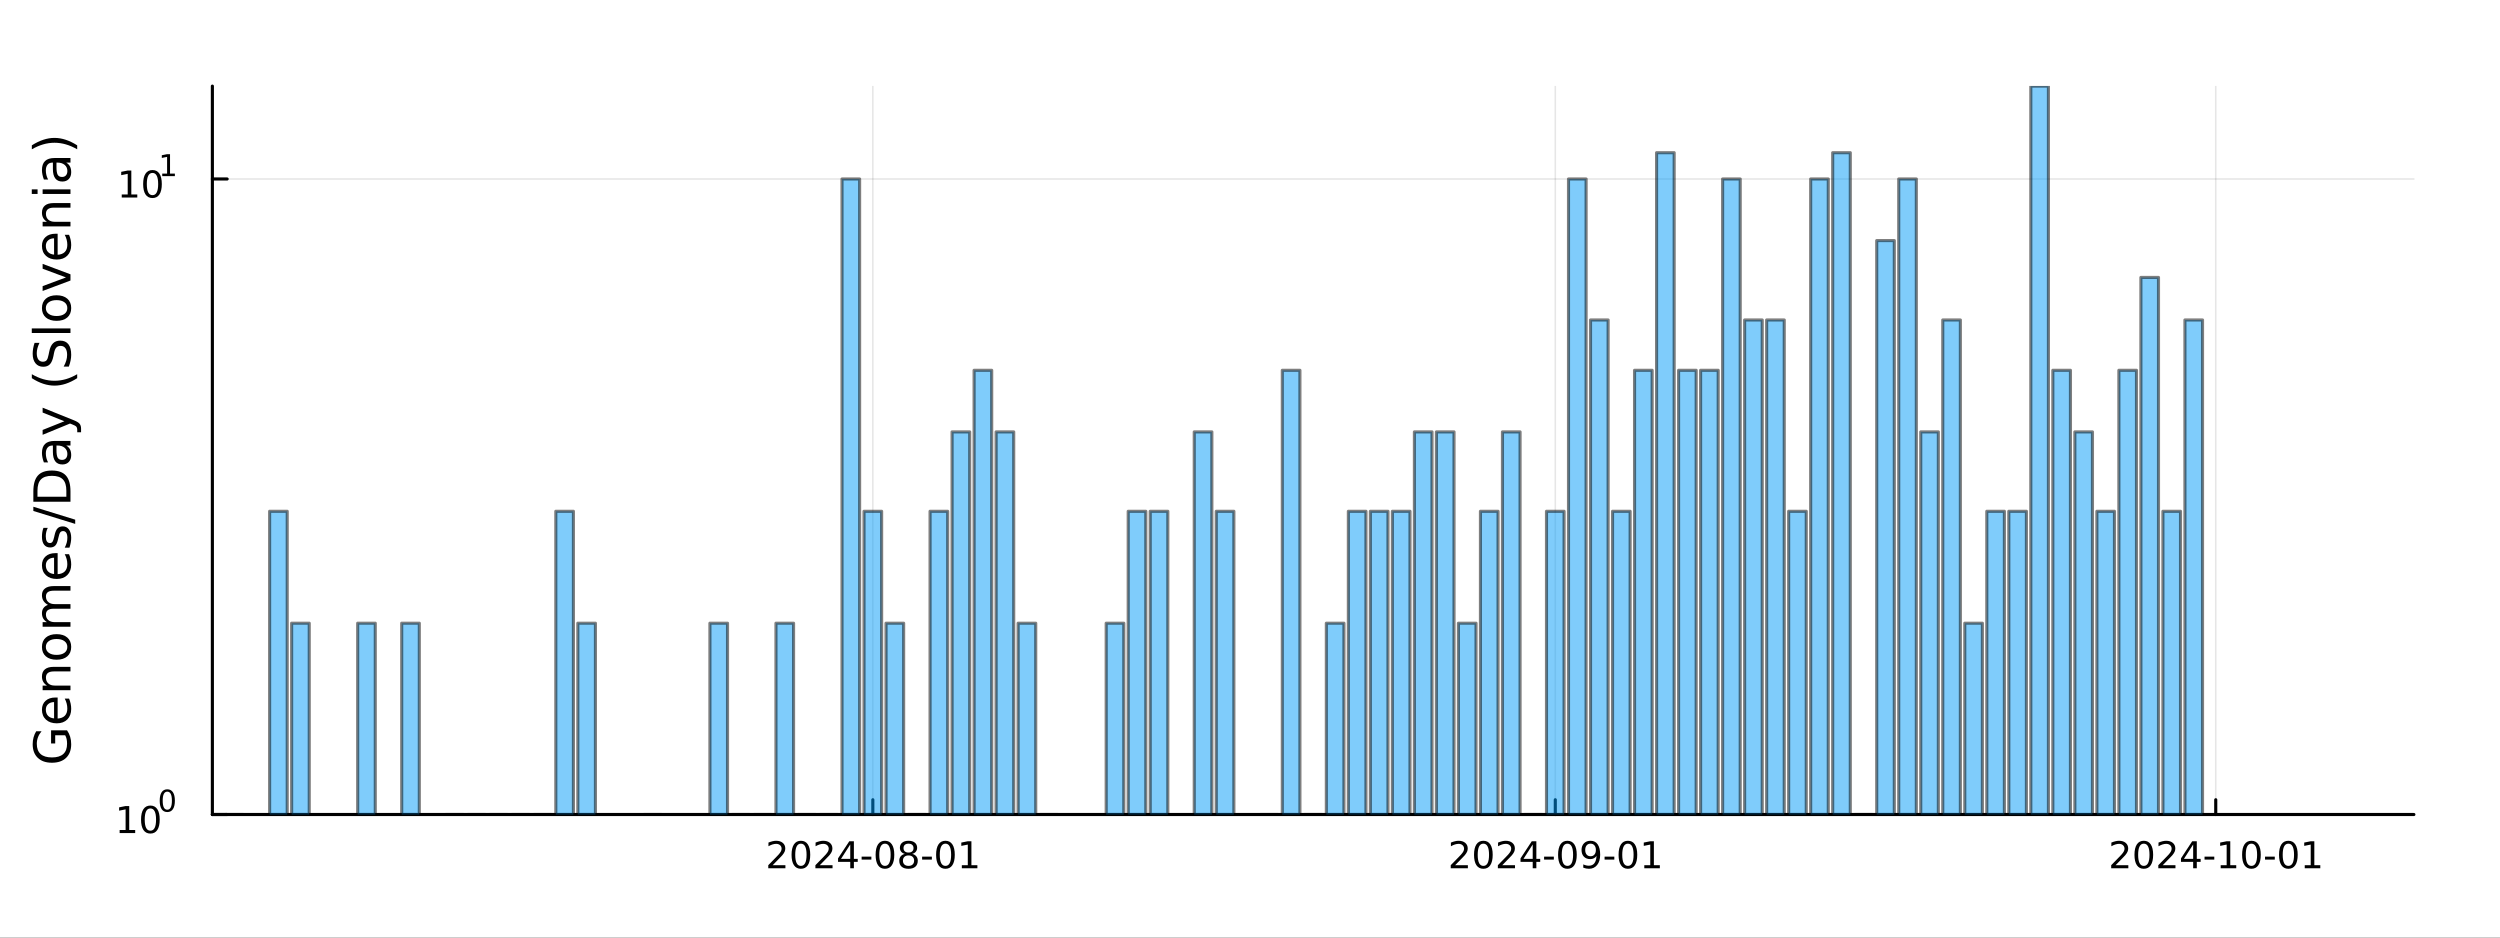 <?xml version="1.0" encoding="utf-8"?>
<svg xmlns="http://www.w3.org/2000/svg" xmlns:xlink="http://www.w3.org/1999/xlink" width="800" height="300" viewBox="0 0 3200 1200">
<rect x="0" y="0" width="3200" height="1200" fill="#333333" stroke="none"/>
<defs>
  <clipPath id="clip930">
    <rect x="0" y="0" width="3200" height="1200"/>
  </clipPath>
</defs>
<path clip-path="url(#clip930)" d="M0 1200 L3200 1200 L3200 0 L0 0  Z" fill="#ffffff" fill-rule="evenodd" fill-opacity="1"/>
<defs>
  <clipPath id="clip931">
    <rect x="640" y="0" width="2241" height="1200"/>
  </clipPath>
</defs>
<path clip-path="url(#clip930)" d="M271.839 1042.58 L3089.76 1042.58 L3089.76 110.236 L271.839 110.236  Z" fill="#ffffff" fill-rule="evenodd" fill-opacity="1"/>
<defs>
  <clipPath id="clip932">
    <rect x="271" y="110" width="2819" height="933"/>
  </clipPath>
</defs>
<polyline clip-path="url(#clip932)" style="stroke:#000000; stroke-linecap:round; stroke-linejoin:round; stroke-width:2; stroke-opacity:0.1; fill:none" points="1117.22,1042.58 1117.22,110.236 "/>
<polyline clip-path="url(#clip932)" style="stroke:#000000; stroke-linecap:round; stroke-linejoin:round; stroke-width:2; stroke-opacity:0.1; fill:none" points="1990.77,1042.58 1990.77,110.236 "/>
<polyline clip-path="url(#clip932)" style="stroke:#000000; stroke-linecap:round; stroke-linejoin:round; stroke-width:2; stroke-opacity:0.1; fill:none" points="2836.15,1042.58 2836.15,110.236 "/>
<polyline clip-path="url(#clip930)" style="stroke:#000000; stroke-linecap:round; stroke-linejoin:round; stroke-width:4; stroke-opacity:1; fill:none" points="271.839,1042.58 3089.76,1042.58 "/>
<polyline clip-path="url(#clip930)" style="stroke:#000000; stroke-linecap:round; stroke-linejoin:round; stroke-width:4; stroke-opacity:1; fill:none" points="1117.22,1042.58 1117.22,1023.68 "/>
<polyline clip-path="url(#clip930)" style="stroke:#000000; stroke-linecap:round; stroke-linejoin:round; stroke-width:4; stroke-opacity:1; fill:none" points="1990.77,1042.58 1990.77,1023.68 "/>
<polyline clip-path="url(#clip930)" style="stroke:#000000; stroke-linecap:round; stroke-linejoin:round; stroke-width:4; stroke-opacity:1; fill:none" points="2836.15,1042.58 2836.15,1023.68 "/>
<path clip-path="url(#clip930)" d="M989.011 1107.44 L1005.33 1107.44 L1005.33 1111.38 L983.386 1111.38 L983.386 1107.44 Q986.048 1104.69 990.632 1100.06 Q995.238 1095.4 996.419 1094.06 Q998.664 1091.54 999.544 1089.8 Q1000.45 1088.04 1000.45 1086.35 Q1000.45 1083.6 998.502 1081.86 Q996.581 1080.13 993.479 1080.13 Q991.28 1080.13 988.826 1080.89 Q986.396 1081.65 983.618 1083.2 L983.618 1078.48 Q986.442 1077.35 988.896 1076.77 Q991.349 1076.19 993.386 1076.19 Q998.757 1076.19 1001.95 1078.88 Q1005.15 1081.56 1005.15 1086.05 Q1005.15 1088.18 1004.34 1090.1 Q1003.55 1092 1001.44 1094.59 Q1000.86 1095.26 997.761 1098.48 Q994.659 1101.68 989.011 1107.44 Z" fill="#000000" fill-rule="nonzero" fill-opacity="1" /><path clip-path="url(#clip930)" d="M1025.15 1079.89 Q1021.53 1079.89 1019.71 1083.46 Q1017.9 1087 1017.9 1094.13 Q1017.9 1101.24 1019.71 1104.8 Q1021.53 1108.34 1025.15 1108.34 Q1028.78 1108.34 1030.59 1104.8 Q1032.41 1101.24 1032.41 1094.13 Q1032.41 1087 1030.59 1083.46 Q1028.78 1079.89 1025.15 1079.89 M1025.15 1076.19 Q1030.96 1076.19 1034.01 1080.8 Q1037.09 1085.38 1037.09 1094.13 Q1037.09 1102.86 1034.01 1107.46 Q1030.96 1112.05 1025.15 1112.05 Q1019.34 1112.05 1016.26 1107.46 Q1013.2 1102.86 1013.2 1094.13 Q1013.2 1085.38 1016.26 1080.8 Q1019.34 1076.19 1025.15 1076.19 Z" fill="#000000" fill-rule="nonzero" fill-opacity="1" /><path clip-path="url(#clip930)" d="M1049.34 1107.44 L1065.65 1107.44 L1065.65 1111.38 L1043.71 1111.38 L1043.71 1107.44 Q1046.37 1104.69 1050.96 1100.06 Q1055.56 1095.4 1056.74 1094.06 Q1058.99 1091.54 1059.87 1089.8 Q1060.77 1088.04 1060.77 1086.35 Q1060.77 1083.6 1058.83 1081.86 Q1056.9 1080.13 1053.8 1080.13 Q1051.6 1080.13 1049.15 1080.89 Q1046.72 1081.65 1043.94 1083.2 L1043.94 1078.48 Q1046.77 1077.35 1049.22 1076.77 Q1051.67 1076.19 1053.71 1076.19 Q1059.08 1076.19 1062.27 1078.88 Q1065.47 1081.56 1065.47 1086.05 Q1065.47 1088.18 1064.66 1090.1 Q1063.87 1092 1061.77 1094.59 Q1061.19 1095.26 1058.08 1098.48 Q1054.98 1101.68 1049.34 1107.44 Z" fill="#000000" fill-rule="nonzero" fill-opacity="1" /><path clip-path="url(#clip930)" d="M1088.32 1080.89 L1076.51 1099.34 L1088.32 1099.34 L1088.32 1080.89 M1087.09 1076.82 L1092.97 1076.82 L1092.97 1099.34 L1097.9 1099.34 L1097.9 1103.23 L1092.97 1103.23 L1092.97 1111.38 L1088.32 1111.38 L1088.32 1103.23 L1072.71 1103.23 L1072.71 1098.71 L1087.09 1076.82 Z" fill="#000000" fill-rule="nonzero" fill-opacity="1" /><path clip-path="url(#clip930)" d="M1102.88 1096.49 L1115.35 1096.49 L1115.35 1100.29 L1102.88 1100.29 L1102.88 1096.49 Z" fill="#000000" fill-rule="nonzero" fill-opacity="1" /><path clip-path="url(#clip930)" d="M1132.74 1079.89 Q1129.13 1079.89 1127.3 1083.46 Q1125.49 1087 1125.49 1094.13 Q1125.49 1101.24 1127.3 1104.8 Q1129.13 1108.34 1132.74 1108.34 Q1136.37 1108.34 1138.18 1104.8 Q1140.01 1101.24 1140.01 1094.13 Q1140.01 1087 1138.18 1083.46 Q1136.37 1079.89 1132.74 1079.89 M1132.74 1076.19 Q1138.55 1076.19 1141.6 1080.8 Q1144.68 1085.38 1144.68 1094.13 Q1144.68 1102.86 1141.6 1107.46 Q1138.55 1112.05 1132.74 1112.05 Q1126.93 1112.05 1123.85 1107.46 Q1120.79 1102.86 1120.79 1094.13 Q1120.79 1085.38 1123.85 1080.8 Q1126.93 1076.19 1132.74 1076.19 Z" fill="#000000" fill-rule="nonzero" fill-opacity="1" /><path clip-path="url(#clip930)" d="M1162.9 1094.96 Q1159.57 1094.96 1157.64 1096.75 Q1155.75 1098.53 1155.75 1101.65 Q1155.75 1104.78 1157.64 1106.56 Q1159.57 1108.34 1162.9 1108.34 Q1166.23 1108.34 1168.15 1106.56 Q1170.08 1104.76 1170.08 1101.65 Q1170.08 1098.53 1168.15 1096.75 Q1166.26 1094.96 1162.9 1094.96 M1158.22 1092.97 Q1155.21 1092.23 1153.52 1090.17 Q1151.86 1088.11 1151.86 1085.15 Q1151.86 1081.01 1154.8 1078.6 Q1157.76 1076.19 1162.9 1076.19 Q1168.06 1076.19 1171 1078.6 Q1173.94 1081.01 1173.94 1085.15 Q1173.94 1088.11 1172.25 1090.17 Q1170.58 1092.23 1167.6 1092.97 Q1170.98 1093.76 1172.85 1096.05 Q1174.75 1098.34 1174.75 1101.65 Q1174.75 1106.68 1171.67 1109.36 Q1168.62 1112.05 1162.9 1112.05 Q1157.18 1112.05 1154.1 1109.36 Q1151.05 1106.68 1151.05 1101.65 Q1151.05 1098.34 1152.95 1096.05 Q1154.84 1093.76 1158.22 1092.97 M1156.51 1085.59 Q1156.51 1088.27 1158.18 1089.78 Q1159.87 1091.28 1162.9 1091.28 Q1165.91 1091.28 1167.6 1089.78 Q1169.31 1088.27 1169.31 1085.59 Q1169.31 1082.9 1167.6 1081.4 Q1165.91 1079.89 1162.9 1079.89 Q1159.87 1079.89 1158.18 1081.4 Q1156.51 1082.9 1156.51 1085.59 Z" fill="#000000" fill-rule="nonzero" fill-opacity="1" /><path clip-path="url(#clip930)" d="M1180.31 1096.49 L1192.78 1096.49 L1192.78 1100.29 L1180.31 1100.29 L1180.31 1096.49 Z" fill="#000000" fill-rule="nonzero" fill-opacity="1" /><path clip-path="url(#clip930)" d="M1210.17 1079.89 Q1206.56 1079.89 1204.73 1083.46 Q1202.92 1087 1202.92 1094.13 Q1202.92 1101.24 1204.73 1104.8 Q1206.56 1108.34 1210.17 1108.34 Q1213.8 1108.34 1215.61 1104.8 Q1217.44 1101.24 1217.44 1094.13 Q1217.44 1087 1215.61 1083.46 Q1213.8 1079.89 1210.17 1079.89 M1210.17 1076.19 Q1215.98 1076.19 1219.03 1080.8 Q1222.11 1085.38 1222.11 1094.13 Q1222.11 1102.86 1219.03 1107.46 Q1215.98 1112.05 1210.17 1112.05 Q1204.36 1112.05 1201.28 1107.46 Q1198.22 1102.86 1198.22 1094.13 Q1198.22 1085.38 1201.28 1080.8 Q1204.36 1076.19 1210.17 1076.19 Z" fill="#000000" fill-rule="nonzero" fill-opacity="1" /><path clip-path="url(#clip930)" d="M1231.14 1107.44 L1238.78 1107.44 L1238.78 1081.07 L1230.47 1082.74 L1230.47 1078.48 L1238.73 1076.82 L1243.41 1076.82 L1243.41 1107.44 L1251.05 1107.44 L1251.05 1111.38 L1231.14 1111.38 L1231.14 1107.44 Z" fill="#000000" fill-rule="nonzero" fill-opacity="1" /><path clip-path="url(#clip930)" d="M1862.57 1107.44 L1878.89 1107.44 L1878.89 1111.38 L1856.94 1111.38 L1856.94 1107.44 Q1859.6 1104.69 1864.19 1100.06 Q1868.79 1095.4 1869.98 1094.06 Q1872.22 1091.54 1873.1 1089.8 Q1874 1088.04 1874 1086.35 Q1874 1083.6 1872.06 1081.86 Q1870.14 1080.13 1867.04 1080.13 Q1864.84 1080.13 1862.38 1080.89 Q1859.95 1081.65 1857.17 1083.2 L1857.17 1078.48 Q1860 1077.35 1862.45 1076.77 Q1864.91 1076.19 1866.94 1076.19 Q1872.31 1076.19 1875.51 1078.88 Q1878.7 1081.56 1878.7 1086.05 Q1878.7 1088.18 1877.89 1090.1 Q1877.1 1092 1875 1094.59 Q1874.42 1095.26 1871.32 1098.48 Q1868.22 1101.68 1862.57 1107.44 Z" fill="#000000" fill-rule="nonzero" fill-opacity="1" /><path clip-path="url(#clip930)" d="M1898.7 1079.89 Q1895.09 1079.89 1893.26 1083.46 Q1891.46 1087 1891.46 1094.13 Q1891.46 1101.24 1893.26 1104.8 Q1895.09 1108.34 1898.7 1108.34 Q1902.34 1108.34 1904.14 1104.8 Q1905.97 1101.24 1905.97 1094.13 Q1905.97 1087 1904.14 1083.46 Q1902.34 1079.89 1898.7 1079.89 M1898.7 1076.19 Q1904.51 1076.19 1907.57 1080.8 Q1910.65 1085.38 1910.65 1094.13 Q1910.65 1102.86 1907.57 1107.46 Q1904.51 1112.05 1898.7 1112.05 Q1892.89 1112.05 1889.81 1107.46 Q1886.76 1102.86 1886.76 1094.13 Q1886.76 1085.38 1889.81 1080.8 Q1892.89 1076.19 1898.7 1076.19 Z" fill="#000000" fill-rule="nonzero" fill-opacity="1" /><path clip-path="url(#clip930)" d="M1922.89 1107.44 L1939.21 1107.44 L1939.21 1111.38 L1917.27 1111.38 L1917.27 1107.44 Q1919.93 1104.69 1924.51 1100.06 Q1929.12 1095.4 1930.3 1094.06 Q1932.54 1091.54 1933.42 1089.8 Q1934.33 1088.04 1934.33 1086.35 Q1934.33 1083.6 1932.38 1081.86 Q1930.46 1080.13 1927.36 1080.13 Q1925.16 1080.13 1922.71 1080.89 Q1920.28 1081.65 1917.5 1083.2 L1917.5 1078.48 Q1920.32 1077.35 1922.78 1076.77 Q1925.23 1076.19 1927.27 1076.19 Q1932.64 1076.19 1935.83 1078.88 Q1939.03 1081.56 1939.03 1086.05 Q1939.03 1088.18 1938.22 1090.1 Q1937.43 1092 1935.32 1094.59 Q1934.74 1095.26 1931.64 1098.48 Q1928.54 1101.68 1922.89 1107.44 Z" fill="#000000" fill-rule="nonzero" fill-opacity="1" /><path clip-path="url(#clip930)" d="M1961.87 1080.89 L1950.07 1099.34 L1961.87 1099.34 L1961.87 1080.89 M1960.65 1076.82 L1966.53 1076.82 L1966.53 1099.34 L1971.46 1099.34 L1971.46 1103.23 L1966.53 1103.23 L1966.53 1111.38 L1961.87 1111.38 L1961.87 1103.23 L1946.27 1103.23 L1946.27 1098.71 L1960.65 1076.82 Z" fill="#000000" fill-rule="nonzero" fill-opacity="1" /><path clip-path="url(#clip930)" d="M1976.43 1096.49 L1988.91 1096.49 L1988.91 1100.29 L1976.43 1100.29 L1976.43 1096.49 Z" fill="#000000" fill-rule="nonzero" fill-opacity="1" /><path clip-path="url(#clip930)" d="M2006.29 1079.89 Q2002.68 1079.89 2000.85 1083.46 Q1999.05 1087 1999.05 1094.13 Q1999.05 1101.24 2000.85 1104.8 Q2002.68 1108.34 2006.29 1108.34 Q2009.93 1108.34 2011.73 1104.8 Q2013.56 1101.24 2013.56 1094.13 Q2013.56 1087 2011.73 1083.46 Q2009.93 1079.89 2006.29 1079.89 M2006.29 1076.19 Q2012.1 1076.19 2015.16 1080.8 Q2018.24 1085.38 2018.24 1094.13 Q2018.24 1102.86 2015.16 1107.46 Q2012.1 1112.05 2006.29 1112.05 Q2000.48 1112.05 1997.41 1107.46 Q1994.35 1102.86 1994.35 1094.13 Q1994.35 1085.38 1997.41 1080.8 Q2000.48 1076.19 2006.29 1076.19 Z" fill="#000000" fill-rule="nonzero" fill-opacity="1" /><path clip-path="url(#clip930)" d="M2026.59 1110.66 L2026.59 1106.4 Q2028.35 1107.23 2030.16 1107.67 Q2031.97 1108.11 2033.7 1108.11 Q2038.33 1108.11 2040.76 1105.01 Q2043.22 1101.89 2043.56 1095.54 Q2042.22 1097.53 2040.16 1098.6 Q2038.1 1099.66 2035.6 1099.66 Q2030.41 1099.66 2027.38 1096.54 Q2024.37 1093.39 2024.37 1087.95 Q2024.37 1082.63 2027.52 1079.41 Q2030.67 1076.19 2035.9 1076.19 Q2041.9 1076.19 2045.04 1080.8 Q2048.22 1085.38 2048.22 1094.13 Q2048.22 1102.3 2044.33 1107.19 Q2040.46 1112.05 2033.91 1112.05 Q2032.15 1112.05 2030.34 1111.7 Q2028.54 1111.35 2026.59 1110.66 M2035.9 1096.01 Q2039.05 1096.01 2040.88 1093.85 Q2042.73 1091.7 2042.73 1087.95 Q2042.73 1084.22 2040.88 1082.07 Q2039.05 1079.89 2035.9 1079.89 Q2032.75 1079.89 2030.9 1082.07 Q2029.07 1084.22 2029.07 1087.95 Q2029.07 1091.7 2030.9 1093.85 Q2032.75 1096.01 2035.9 1096.01 Z" fill="#000000" fill-rule="nonzero" fill-opacity="1" /><path clip-path="url(#clip930)" d="M2053.86 1096.49 L2066.34 1096.49 L2066.34 1100.29 L2053.86 1100.29 L2053.86 1096.49 Z" fill="#000000" fill-rule="nonzero" fill-opacity="1" /><path clip-path="url(#clip930)" d="M2083.72 1079.89 Q2080.11 1079.89 2078.28 1083.46 Q2076.48 1087 2076.48 1094.13 Q2076.48 1101.24 2078.28 1104.8 Q2080.11 1108.34 2083.72 1108.34 Q2087.36 1108.34 2089.16 1104.8 Q2090.99 1101.24 2090.99 1094.13 Q2090.99 1087 2089.16 1083.46 Q2087.36 1079.89 2083.72 1079.89 M2083.72 1076.19 Q2089.53 1076.19 2092.59 1080.8 Q2095.67 1085.38 2095.67 1094.13 Q2095.67 1102.86 2092.59 1107.46 Q2089.53 1112.05 2083.72 1112.05 Q2077.91 1112.05 2074.84 1107.46 Q2071.78 1102.86 2071.78 1094.13 Q2071.78 1085.38 2074.84 1080.8 Q2077.91 1076.19 2083.72 1076.19 Z" fill="#000000" fill-rule="nonzero" fill-opacity="1" /><path clip-path="url(#clip930)" d="M2104.7 1107.44 L2112.34 1107.44 L2112.34 1081.07 L2104.02 1082.74 L2104.02 1078.48 L2112.29 1076.82 L2116.96 1076.82 L2116.96 1107.44 L2124.6 1107.44 L2124.6 1111.38 L2104.7 1111.38 L2104.7 1107.44 Z" fill="#000000" fill-rule="nonzero" fill-opacity="1" /><path clip-path="url(#clip930)" d="M2707.95 1107.44 L2724.26 1107.44 L2724.26 1111.38 L2702.32 1111.38 L2702.32 1107.44 Q2704.98 1104.69 2709.57 1100.06 Q2714.17 1095.4 2715.35 1094.06 Q2717.6 1091.54 2718.48 1089.8 Q2719.38 1088.04 2719.38 1086.35 Q2719.38 1083.6 2717.44 1081.86 Q2715.51 1080.13 2712.41 1080.13 Q2710.21 1080.13 2707.76 1080.89 Q2705.33 1081.65 2702.55 1083.2 L2702.55 1078.48 Q2705.38 1077.35 2707.83 1076.77 Q2710.28 1076.19 2712.32 1076.19 Q2717.69 1076.19 2720.88 1078.88 Q2724.08 1081.56 2724.08 1086.05 Q2724.08 1088.18 2723.27 1090.1 Q2722.48 1092 2720.38 1094.59 Q2719.8 1095.26 2716.7 1098.48 Q2713.59 1101.68 2707.95 1107.44 Z" fill="#000000" fill-rule="nonzero" fill-opacity="1" /><path clip-path="url(#clip930)" d="M2744.08 1079.89 Q2740.47 1079.89 2738.64 1083.46 Q2736.83 1087 2736.83 1094.13 Q2736.83 1101.24 2738.64 1104.8 Q2740.47 1108.34 2744.08 1108.34 Q2747.71 1108.34 2749.52 1104.8 Q2751.35 1101.24 2751.35 1094.13 Q2751.35 1087 2749.52 1083.46 Q2747.71 1079.89 2744.08 1079.89 M2744.08 1076.19 Q2749.89 1076.19 2752.94 1080.8 Q2756.02 1085.38 2756.02 1094.13 Q2756.02 1102.86 2752.94 1107.46 Q2749.89 1112.05 2744.08 1112.05 Q2738.27 1112.05 2735.19 1107.46 Q2732.13 1102.86 2732.13 1094.13 Q2732.13 1085.38 2735.19 1080.8 Q2738.27 1076.19 2744.08 1076.19 Z" fill="#000000" fill-rule="nonzero" fill-opacity="1" /><path clip-path="url(#clip930)" d="M2768.27 1107.44 L2784.59 1107.44 L2784.59 1111.38 L2762.64 1111.38 L2762.64 1107.44 Q2765.31 1104.69 2769.89 1100.06 Q2774.5 1095.4 2775.68 1094.06 Q2777.92 1091.54 2778.8 1089.8 Q2779.7 1088.04 2779.7 1086.35 Q2779.7 1083.6 2777.76 1081.86 Q2775.84 1080.13 2772.74 1080.13 Q2770.54 1080.13 2768.08 1080.89 Q2765.65 1081.65 2762.88 1083.2 L2762.88 1078.48 Q2765.7 1077.35 2768.15 1076.77 Q2770.61 1076.19 2772.64 1076.19 Q2778.01 1076.19 2781.21 1078.88 Q2784.4 1081.56 2784.4 1086.05 Q2784.4 1088.18 2783.59 1090.1 Q2782.81 1092 2780.7 1094.59 Q2780.12 1095.26 2777.02 1098.48 Q2773.92 1101.68 2768.27 1107.44 Z" fill="#000000" fill-rule="nonzero" fill-opacity="1" /><path clip-path="url(#clip930)" d="M2807.25 1080.89 L2795.44 1099.34 L2807.25 1099.34 L2807.25 1080.89 M2806.02 1076.82 L2811.9 1076.82 L2811.9 1099.34 L2816.83 1099.34 L2816.83 1103.23 L2811.9 1103.23 L2811.9 1111.38 L2807.25 1111.38 L2807.25 1103.23 L2791.65 1103.23 L2791.65 1098.71 L2806.02 1076.82 Z" fill="#000000" fill-rule="nonzero" fill-opacity="1" /><path clip-path="url(#clip930)" d="M2821.81 1096.49 L2834.29 1096.49 L2834.29 1100.29 L2821.81 1100.29 L2821.81 1096.49 Z" fill="#000000" fill-rule="nonzero" fill-opacity="1" /><path clip-path="url(#clip930)" d="M2842.48 1107.44 L2850.12 1107.44 L2850.12 1081.07 L2841.81 1082.74 L2841.81 1078.48 L2850.07 1076.82 L2854.75 1076.82 L2854.75 1107.44 L2862.39 1107.44 L2862.39 1111.38 L2842.48 1111.38 L2842.48 1107.44 Z" fill="#000000" fill-rule="nonzero" fill-opacity="1" /><path clip-path="url(#clip930)" d="M2881.83 1079.89 Q2878.22 1079.89 2876.39 1083.46 Q2874.59 1087 2874.59 1094.13 Q2874.59 1101.24 2876.39 1104.8 Q2878.22 1108.34 2881.83 1108.34 Q2885.47 1108.34 2887.27 1104.8 Q2889.1 1101.24 2889.1 1094.13 Q2889.1 1087 2887.27 1083.46 Q2885.47 1079.89 2881.83 1079.89 M2881.83 1076.19 Q2887.64 1076.19 2890.7 1080.8 Q2893.78 1085.38 2893.78 1094.13 Q2893.78 1102.86 2890.7 1107.46 Q2887.64 1112.05 2881.83 1112.05 Q2876.02 1112.05 2872.94 1107.46 Q2869.89 1102.86 2869.89 1094.13 Q2869.89 1085.38 2872.94 1080.8 Q2876.02 1076.19 2881.83 1076.19 Z" fill="#000000" fill-rule="nonzero" fill-opacity="1" /><path clip-path="url(#clip930)" d="M2899.24 1096.49 L2911.72 1096.49 L2911.72 1100.29 L2899.24 1100.29 L2899.24 1096.49 Z" fill="#000000" fill-rule="nonzero" fill-opacity="1" /><path clip-path="url(#clip930)" d="M2929.1 1079.89 Q2925.49 1079.89 2923.66 1083.46 Q2921.86 1087 2921.86 1094.13 Q2921.86 1101.24 2923.66 1104.8 Q2925.49 1108.34 2929.1 1108.34 Q2932.74 1108.34 2934.54 1104.8 Q2936.37 1101.24 2936.37 1094.13 Q2936.37 1087 2934.54 1083.46 Q2932.74 1079.89 2929.1 1079.89 M2929.1 1076.19 Q2934.91 1076.19 2937.97 1080.8 Q2941.05 1085.38 2941.05 1094.13 Q2941.05 1102.86 2937.97 1107.46 Q2934.91 1112.05 2929.1 1112.05 Q2923.29 1112.05 2920.21 1107.46 Q2917.16 1102.86 2917.16 1094.13 Q2917.16 1085.38 2920.21 1080.8 Q2923.29 1076.19 2929.1 1076.19 Z" fill="#000000" fill-rule="nonzero" fill-opacity="1" /><path clip-path="url(#clip930)" d="M2950.07 1107.44 L2957.71 1107.44 L2957.71 1081.07 L2949.4 1082.74 L2949.4 1078.48 L2957.67 1076.82 L2962.34 1076.82 L2962.34 1107.44 L2969.98 1107.44 L2969.98 1111.38 L2950.07 1111.38 L2950.07 1107.44 Z" fill="#000000" fill-rule="nonzero" fill-opacity="1" /><polyline clip-path="url(#clip932)" style="stroke:#000000; stroke-linecap:round; stroke-linejoin:round; stroke-width:2; stroke-opacity:0.1; fill:none" points="271.839,1042.58 3089.76,1042.58 "/>
<polyline clip-path="url(#clip932)" style="stroke:#000000; stroke-linecap:round; stroke-linejoin:round; stroke-width:2; stroke-opacity:0.1; fill:none" points="271.839,229.107 3089.76,229.107 "/>
<polyline clip-path="url(#clip930)" style="stroke:#000000; stroke-linecap:round; stroke-linejoin:round; stroke-width:4; stroke-opacity:1; fill:none" points="271.839,1042.58 271.839,110.236 "/>
<polyline clip-path="url(#clip930)" style="stroke:#000000; stroke-linecap:round; stroke-linejoin:round; stroke-width:4; stroke-opacity:1; fill:none" points="271.839,1042.58 290.737,1042.58 "/>
<polyline clip-path="url(#clip930)" style="stroke:#000000; stroke-linecap:round; stroke-linejoin:round; stroke-width:4; stroke-opacity:1; fill:none" points="271.839,229.107 290.737,229.107 "/>
<path clip-path="url(#clip930)" d="M153.134 1062.37 L160.772 1062.37 L160.772 1036 L152.462 1037.67 L152.462 1033.41 L160.726 1031.74 L165.402 1031.74 L165.402 1062.37 L173.041 1062.37 L173.041 1066.3 L153.134 1066.3 L153.134 1062.37 Z" fill="#000000" fill-rule="nonzero" fill-opacity="1" /><path clip-path="url(#clip930)" d="M192.485 1034.82 Q188.874 1034.82 187.045 1038.39 Q185.24 1041.93 185.24 1049.06 Q185.24 1056.16 187.045 1059.73 Q188.874 1063.27 192.485 1063.27 Q196.119 1063.27 197.925 1059.73 Q199.754 1056.16 199.754 1049.06 Q199.754 1041.93 197.925 1038.39 Q196.119 1034.82 192.485 1034.82 M192.485 1031.12 Q198.295 1031.12 201.351 1035.72 Q204.43 1040.31 204.43 1049.06 Q204.43 1057.78 201.351 1062.39 Q198.295 1066.97 192.485 1066.97 Q186.675 1066.97 183.596 1062.39 Q180.541 1057.78 180.541 1049.06 Q180.541 1040.31 183.596 1035.72 Q186.675 1031.12 192.485 1031.12 Z" fill="#000000" fill-rule="nonzero" fill-opacity="1" /><path clip-path="url(#clip930)" d="M214.134 1013.31 Q211.2 1013.31 209.715 1016.21 Q208.248 1019.09 208.248 1024.88 Q208.248 1030.66 209.715 1033.55 Q211.2 1036.43 214.134 1036.43 Q217.087 1036.43 218.554 1033.55 Q220.04 1030.66 220.04 1024.88 Q220.04 1019.09 218.554 1016.21 Q217.087 1013.31 214.134 1013.31 M214.134 1010.31 Q218.855 1010.31 221.338 1014.05 Q223.839 1017.77 223.839 1024.88 Q223.839 1031.97 221.338 1035.71 Q218.855 1039.44 214.134 1039.44 Q209.414 1039.44 206.912 1035.71 Q204.43 1031.97 204.43 1024.88 Q204.43 1017.77 206.912 1014.05 Q209.414 1010.31 214.134 1010.31 Z" fill="#000000" fill-rule="nonzero" fill-opacity="1" /><path clip-path="url(#clip930)" d="M155.823 248.899 L163.462 248.899 L163.462 222.534 L155.152 224.2 L155.152 219.941 L163.416 218.274 L168.092 218.274 L168.092 248.899 L175.73 248.899 L175.73 252.834 L155.823 252.834 L155.823 248.899 Z" fill="#000000" fill-rule="nonzero" fill-opacity="1" /><path clip-path="url(#clip930)" d="M195.175 221.353 Q191.564 221.353 189.735 224.918 Q187.929 228.46 187.929 235.589 Q187.929 242.696 189.735 246.26 Q191.564 249.802 195.175 249.802 Q198.809 249.802 200.615 246.26 Q202.443 242.696 202.443 235.589 Q202.443 228.46 200.615 224.918 Q198.809 221.353 195.175 221.353 M195.175 217.649 Q200.985 217.649 204.04 222.256 Q207.119 226.839 207.119 235.589 Q207.119 244.316 204.04 248.922 Q200.985 253.506 195.175 253.506 Q189.365 253.506 186.286 248.922 Q183.23 244.316 183.23 235.589 Q183.23 226.839 186.286 222.256 Q189.365 217.649 195.175 217.649 Z" fill="#000000" fill-rule="nonzero" fill-opacity="1" /><path clip-path="url(#clip930)" d="M207.665 222.227 L213.871 222.227 L213.871 200.805 L207.119 202.159 L207.119 198.698 L213.833 197.344 L217.633 197.344 L217.633 222.227 L223.839 222.227 L223.839 225.424 L207.665 225.424 L207.665 222.227 Z" fill="#000000" fill-rule="nonzero" fill-opacity="1" /><path clip-path="url(#clip930)" d="M83.427 941.161 L70.664 941.161 L70.664 951.664 L65.38 951.664 L65.38 934.795 L85.782 934.795 Q88.424 938.519 89.793 943.007 Q91.129 947.495 91.129 952.587 Q91.129 963.727 84.636 970.029 Q78.111 976.3 66.494 976.3 Q54.845 976.3 48.352 970.029 Q41.827 963.727 41.827 952.587 Q41.827 947.94 42.973 943.771 Q44.119 939.57 46.347 936.037 L53.19 936.037 Q50.166 939.601 48.638 943.612 Q47.11 947.622 47.11 952.046 Q47.11 960.767 51.98 965.16 Q56.85 969.52 66.494 969.52 Q76.106 969.52 80.976 965.16 Q85.846 960.767 85.846 952.046 Q85.846 948.641 85.273 945.967 Q84.668 943.293 83.427 941.161 Z" fill="#000000" fill-rule="nonzero" fill-opacity="1" /><path clip-path="url(#clip930)" d="M70.918 892.813 L73.783 892.813 L73.783 919.74 Q79.83 919.358 83.013 916.112 Q86.164 912.834 86.164 907.009 Q86.164 903.635 85.337 900.484 Q84.509 897.301 82.854 894.182 L88.392 894.182 Q89.729 897.333 90.429 900.643 Q91.129 903.953 91.129 907.359 Q91.129 915.889 86.164 920.886 Q81.199 925.851 72.732 925.851 Q63.98 925.851 58.855 921.141 Q53.699 916.398 53.699 908.378 Q53.699 901.184 58.346 897.015 Q62.961 892.813 70.918 892.813 M69.2 898.67 Q64.393 898.734 61.529 901.375 Q58.664 903.985 58.664 908.314 Q58.664 913.216 61.433 916.176 Q64.202 919.104 69.231 919.549 L69.2 898.67 Z" fill="#000000" fill-rule="nonzero" fill-opacity="1" /><path clip-path="url(#clip930)" d="M68.69 853.569 L90.206 853.569 L90.206 859.425 L68.881 859.425 Q63.82 859.425 61.306 861.399 Q58.791 863.372 58.791 867.319 Q58.791 872.061 61.815 874.798 Q64.839 877.536 70.059 877.536 L90.206 877.536 L90.206 883.424 L54.558 883.424 L54.558 877.536 L60.096 877.536 Q56.882 875.435 55.29 872.602 Q53.699 869.738 53.699 866.014 Q53.699 859.871 57.518 856.72 Q61.306 853.569 68.69 853.569 Z" fill="#000000" fill-rule="nonzero" fill-opacity="1" /><path clip-path="url(#clip930)" d="M58.664 828.074 Q58.664 832.785 62.356 835.522 Q66.017 838.259 72.414 838.259 Q78.812 838.259 82.504 835.554 Q86.164 832.817 86.164 828.074 Q86.164 823.395 82.472 820.658 Q78.78 817.921 72.414 817.921 Q66.08 817.921 62.388 820.658 Q58.664 823.395 58.664 828.074 M53.699 828.074 Q53.699 820.435 58.664 816.075 Q63.63 811.714 72.414 811.714 Q81.167 811.714 86.164 816.075 Q91.129 820.435 91.129 828.074 Q91.129 835.745 86.164 840.105 Q81.167 844.434 72.414 844.434 Q63.63 844.434 58.664 840.105 Q53.699 835.745 53.699 828.074 Z" fill="#000000" fill-rule="nonzero" fill-opacity="1" /><path clip-path="url(#clip930)" d="M61.401 774.252 Q57.455 772.056 55.577 769 Q53.699 765.945 53.699 761.807 Q53.699 756.237 57.614 753.213 Q61.497 750.19 68.69 750.19 L90.206 750.19 L90.206 756.078 L68.881 756.078 Q63.757 756.078 61.274 757.892 Q58.791 759.707 58.791 763.43 Q58.791 767.982 61.815 770.624 Q64.839 773.265 70.059 773.265 L90.206 773.265 L90.206 779.154 L68.881 779.154 Q63.725 779.154 61.274 780.968 Q58.791 782.782 58.791 786.57 Q58.791 791.058 61.847 793.699 Q64.871 796.341 70.059 796.341 L90.206 796.341 L90.206 802.229 L54.558 802.229 L54.558 796.341 L60.096 796.341 Q56.818 794.336 55.259 791.535 Q53.699 788.734 53.699 784.883 Q53.699 781 55.672 778.294 Q57.646 775.557 61.401 774.252 Z" fill="#000000" fill-rule="nonzero" fill-opacity="1" /><path clip-path="url(#clip930)" d="M70.918 708.017 L73.783 708.017 L73.783 734.944 Q79.83 734.562 83.013 731.315 Q86.164 728.037 86.164 722.212 Q86.164 718.839 85.337 715.688 Q84.509 712.505 82.854 709.386 L88.392 709.386 Q89.729 712.537 90.429 715.847 Q91.129 719.157 91.129 722.563 Q91.129 731.093 86.164 736.09 Q81.199 741.055 72.732 741.055 Q63.98 741.055 58.855 736.344 Q53.699 731.602 53.699 723.581 Q53.699 716.388 58.346 712.218 Q62.961 708.017 70.918 708.017 M69.2 713.873 Q64.393 713.937 61.529 716.579 Q58.664 719.189 58.664 723.517 Q58.664 728.419 61.433 731.379 Q64.202 734.307 69.231 734.753 L69.2 713.873 Z" fill="#000000" fill-rule="nonzero" fill-opacity="1" /><path clip-path="url(#clip930)" d="M55.609 675.679 L61.147 675.679 Q59.874 678.162 59.237 680.835 Q58.601 683.509 58.601 686.374 Q58.601 690.734 59.937 692.93 Q61.274 695.095 63.948 695.095 Q65.985 695.095 67.162 693.535 Q68.308 691.975 69.359 687.265 L69.804 685.26 Q71.141 679.021 73.592 676.411 Q76.011 673.769 80.371 673.769 Q85.337 673.769 88.233 677.716 Q91.129 681.631 91.129 688.506 Q91.129 691.371 90.556 694.49 Q90.015 697.577 88.901 701.015 L82.854 701.015 Q84.541 697.768 85.4 694.617 Q86.228 691.466 86.228 688.379 Q86.228 684.241 84.827 682.013 Q83.395 679.785 80.817 679.785 Q78.43 679.785 77.157 681.408 Q75.883 683 74.706 688.442 L74.228 690.479 Q73.082 695.922 70.727 698.341 Q68.34 700.76 64.202 700.76 Q59.173 700.76 56.436 697.195 Q53.699 693.63 53.699 687.074 Q53.699 683.827 54.176 680.963 Q54.654 678.098 55.609 675.679 Z" fill="#000000" fill-rule="nonzero" fill-opacity="1" /><path clip-path="url(#clip930)" d="M42.686 654.036 L42.686 648.625 L96.254 665.176 L96.254 670.587 L42.686 654.036 Z" fill="#000000" fill-rule="nonzero" fill-opacity="1" /><path clip-path="url(#clip930)" d="M47.97 635.798 L84.923 635.798 L84.923 628.032 Q84.923 618.197 80.467 613.645 Q76.011 609.062 66.398 609.062 Q56.85 609.062 52.426 613.645 Q47.97 618.197 47.97 628.032 L47.97 635.798 M42.686 642.227 L42.686 629.019 Q42.686 615.205 48.447 608.744 Q54.176 602.283 66.398 602.283 Q78.684 602.283 84.445 608.776 Q90.206 615.269 90.206 629.019 L90.206 642.227 L42.686 642.227 Z" fill="#000000" fill-rule="nonzero" fill-opacity="1" /><path clip-path="url(#clip930)" d="M72.287 576.088 Q72.287 583.185 73.91 585.923 Q75.533 588.66 79.448 588.66 Q82.567 588.66 84.413 586.623 Q86.228 584.554 86.228 581.021 Q86.228 576.151 82.79 573.223 Q79.321 570.263 73.592 570.263 L72.287 570.263 L72.287 576.088 M69.868 564.407 L90.206 564.407 L90.206 570.263 L84.795 570.263 Q88.042 572.268 89.602 575.26 Q91.129 578.252 91.129 582.581 Q91.129 588.055 88.074 591.302 Q84.986 594.516 79.83 594.516 Q73.815 594.516 70.759 590.506 Q67.704 586.464 67.704 578.475 L67.704 570.263 L67.131 570.263 Q63.088 570.263 60.892 572.937 Q58.664 575.578 58.664 580.385 Q58.664 583.44 59.396 586.336 Q60.128 589.233 61.592 591.906 L56.182 591.906 Q54.94 588.692 54.336 585.668 Q53.699 582.644 53.699 579.78 Q53.699 572.045 57.709 568.226 Q61.72 564.407 69.868 564.407 Z" fill="#000000" fill-rule="nonzero" fill-opacity="1" /><path clip-path="url(#clip930)" d="M93.516 537.512 Q99.882 539.994 101.824 542.349 Q103.765 544.705 103.765 548.652 L103.765 553.33 L98.864 553.33 L98.864 549.893 Q98.864 547.474 97.718 546.137 Q96.572 544.8 92.307 543.177 L89.633 542.127 L54.558 556.545 L54.558 550.338 L82.44 539.198 L54.558 528.058 L54.558 521.852 L93.516 537.512 Z" fill="#000000" fill-rule="nonzero" fill-opacity="1" /><path clip-path="url(#clip930)" d="M40.745 478.979 Q48.065 483.244 55.227 485.313 Q62.388 487.382 69.74 487.382 Q77.093 487.382 84.318 485.313 Q91.511 483.212 98.8 478.979 L98.8 484.071 Q91.32 488.846 84.095 491.233 Q76.87 493.588 69.74 493.588 Q62.643 493.588 55.45 491.233 Q48.256 488.878 40.745 484.071 L40.745 478.979 Z" fill="#000000" fill-rule="nonzero" fill-opacity="1" /><path clip-path="url(#clip930)" d="M44.246 438.875 L50.516 438.875 Q48.766 442.535 47.906 445.782 Q47.047 449.028 47.047 452.052 Q47.047 457.304 49.084 460.168 Q51.121 463.001 54.877 463.001 Q58.028 463.001 59.651 461.123 Q61.242 459.213 62.229 453.93 L63.025 450.047 Q64.393 442.853 67.863 439.448 Q71.3 436.01 77.093 436.01 Q84 436.01 87.564 440.657 Q91.129 445.272 91.129 454.216 Q91.129 457.59 90.365 461.409 Q89.602 465.197 88.106 469.271 L81.485 469.271 Q83.681 465.356 84.795 461.6 Q85.909 457.845 85.909 454.216 Q85.909 448.71 83.745 445.718 Q81.581 442.726 77.57 442.726 Q74.069 442.726 72.096 444.89 Q70.123 447.023 69.136 451.925 L68.372 455.84 Q66.94 463.033 63.884 466.247 Q60.828 469.462 55.386 469.462 Q49.084 469.462 45.455 465.038 Q41.827 460.582 41.827 452.784 Q41.827 449.442 42.432 445.973 Q43.036 442.503 44.246 438.875 Z" fill="#000000" fill-rule="nonzero" fill-opacity="1" /><path clip-path="url(#clip930)" d="M40.681 426.239 L40.681 420.383 L90.206 420.383 L90.206 426.239 L40.681 426.239 Z" fill="#000000" fill-rule="nonzero" fill-opacity="1" /><path clip-path="url(#clip930)" d="M58.664 394.315 Q58.664 399.026 62.356 401.763 Q66.017 404.5 72.414 404.5 Q78.812 404.5 82.504 401.795 Q86.164 399.057 86.164 394.315 Q86.164 389.636 82.472 386.899 Q78.78 384.162 72.414 384.162 Q66.08 384.162 62.388 386.899 Q58.664 389.636 58.664 394.315 M53.699 394.315 Q53.699 386.676 58.664 382.316 Q63.63 377.955 72.414 377.955 Q81.167 377.955 86.164 382.316 Q91.129 386.676 91.129 394.315 Q91.129 401.986 86.164 406.346 Q81.167 410.675 72.414 410.675 Q63.63 410.675 58.664 406.346 Q53.699 401.986 53.699 394.315 Z" fill="#000000" fill-rule="nonzero" fill-opacity="1" /><path clip-path="url(#clip930)" d="M54.558 372.449 L54.558 366.242 L84.477 355.102 L54.558 343.962 L54.558 337.756 L90.206 351.124 L90.206 359.081 L54.558 372.449 Z" fill="#000000" fill-rule="nonzero" fill-opacity="1" /><path clip-path="url(#clip930)" d="M70.918 299.179 L73.783 299.179 L73.783 326.106 Q79.83 325.724 83.013 322.478 Q86.164 319.2 86.164 313.375 Q86.164 310.001 85.337 306.85 Q84.509 303.667 82.854 300.548 L88.392 300.548 Q89.729 303.699 90.429 307.009 Q91.129 310.319 91.129 313.725 Q91.129 322.255 86.164 327.252 Q81.199 332.217 72.732 332.217 Q63.98 332.217 58.855 327.507 Q53.699 322.764 53.699 314.744 Q53.699 307.55 58.346 303.381 Q62.961 299.179 70.918 299.179 M69.2 305.036 Q64.393 305.1 61.529 307.741 Q58.664 310.351 58.664 314.68 Q58.664 319.582 61.433 322.542 Q64.202 325.47 69.231 325.915 L69.2 305.036 Z" fill="#000000" fill-rule="nonzero" fill-opacity="1" /><path clip-path="url(#clip930)" d="M68.69 259.935 L90.206 259.935 L90.206 265.791 L68.881 265.791 Q63.82 265.791 61.306 267.765 Q58.791 269.738 58.791 273.685 Q58.791 278.427 61.815 281.165 Q64.839 283.902 70.059 283.902 L90.206 283.902 L90.206 289.79 L54.558 289.79 L54.558 283.902 L60.096 283.902 Q56.882 281.801 55.29 278.968 Q53.699 276.104 53.699 272.38 Q53.699 266.237 57.518 263.086 Q61.306 259.935 68.69 259.935 Z" fill="#000000" fill-rule="nonzero" fill-opacity="1" /><path clip-path="url(#clip930)" d="M54.558 248.254 L54.558 242.397 L90.206 242.397 L90.206 248.254 L54.558 248.254 M40.681 248.254 L40.681 242.397 L48.097 242.397 L48.097 248.254 L40.681 248.254 Z" fill="#000000" fill-rule="nonzero" fill-opacity="1" /><path clip-path="url(#clip930)" d="M72.287 213.943 Q72.287 221.04 73.91 223.778 Q75.533 226.515 79.448 226.515 Q82.567 226.515 84.413 224.478 Q86.228 222.409 86.228 218.876 Q86.228 214.006 82.79 211.078 Q79.321 208.118 73.592 208.118 L72.287 208.118 L72.287 213.943 M69.868 202.262 L90.206 202.262 L90.206 208.118 L84.795 208.118 Q88.042 210.123 89.602 213.115 Q91.129 216.107 91.129 220.436 Q91.129 225.91 88.074 229.157 Q84.986 232.371 79.83 232.371 Q73.815 232.371 70.759 228.361 Q67.704 224.319 67.704 216.33 L67.704 208.118 L67.131 208.118 Q63.088 208.118 60.892 210.792 Q58.664 213.433 58.664 218.24 Q58.664 221.295 59.396 224.191 Q60.128 227.088 61.592 229.761 L56.182 229.761 Q54.94 226.547 54.336 223.523 Q53.699 220.499 53.699 217.635 Q53.699 209.9 57.709 206.081 Q61.72 202.262 69.868 202.262 Z" fill="#000000" fill-rule="nonzero" fill-opacity="1" /><path clip-path="url(#clip930)" d="M40.745 191.122 L40.745 186.029 Q48.256 181.255 55.45 178.899 Q62.643 176.512 69.74 176.512 Q76.87 176.512 84.095 178.899 Q91.32 181.255 98.8 186.029 L98.8 191.122 Q91.511 186.888 84.318 184.82 Q77.093 182.719 69.74 182.719 Q62.388 182.719 55.227 184.82 Q48.065 186.888 40.745 191.122 Z" fill="#000000" fill-rule="nonzero" fill-opacity="1" /><path clip-path="url(#clip932)" d="M288.747 1042.58 L288.747 1042.58 L311.29 1042.58 L311.29 1042.58 L288.747 1042.58 L288.747 1042.58  Z" fill="#009af9" fill-rule="evenodd" fill-opacity="0.5"/>
<polyline clip-path="url(#clip932)" style="stroke:#000000; stroke-linecap:round; stroke-linejoin:round; stroke-width:4; stroke-opacity:0.5; fill:none" points="288.747,1042.58 288.747,1042.58 311.29,1042.58 288.747,1042.58 "/>
<path clip-path="url(#clip932)" d="M345.105 654.452 L345.105 1042.58 L367.649 1042.58 L367.649 654.452 L345.105 654.452 L345.105 654.452  Z" fill="#009af9" fill-rule="evenodd" fill-opacity="0.5"/>
<polyline clip-path="url(#clip932)" style="stroke:#000000; stroke-linecap:round; stroke-linejoin:round; stroke-width:4; stroke-opacity:0.5; fill:none" points="345.105,654.452 345.105,1042.58 367.649,1042.58 367.649,654.452 345.105,654.452 "/>
<path clip-path="url(#clip932)" d="M373.285 797.697 L373.285 1042.58 L395.828 1042.58 L395.828 797.697 L373.285 797.697 L373.285 797.697  Z" fill="#009af9" fill-rule="evenodd" fill-opacity="0.5"/>
<polyline clip-path="url(#clip932)" style="stroke:#000000; stroke-linecap:round; stroke-linejoin:round; stroke-width:4; stroke-opacity:0.5; fill:none" points="373.285,797.697 373.285,1042.58 395.828,1042.58 395.828,797.697 373.285,797.697 "/>
<path clip-path="url(#clip932)" d="M457.822 797.697 L457.822 1042.58 L480.366 1042.58 L480.366 797.697 L457.822 797.697 L457.822 797.697  Z" fill="#009af9" fill-rule="evenodd" fill-opacity="0.5"/>
<polyline clip-path="url(#clip932)" style="stroke:#000000; stroke-linecap:round; stroke-linejoin:round; stroke-width:4; stroke-opacity:0.5; fill:none" points="457.822,797.697 457.822,1042.58 480.366,1042.58 480.366,797.697 457.822,797.697 "/>
<path clip-path="url(#clip932)" d="M514.181 797.697 L514.181 1042.58 L536.724 1042.58 L536.724 797.697 L514.181 797.697 L514.181 797.697  Z" fill="#009af9" fill-rule="evenodd" fill-opacity="0.5"/>
<polyline clip-path="url(#clip932)" style="stroke:#000000; stroke-linecap:round; stroke-linejoin:round; stroke-width:4; stroke-opacity:0.5; fill:none" points="514.181,797.697 514.181,1042.58 536.724,1042.58 536.724,797.697 514.181,797.697 "/>
<path clip-path="url(#clip932)" d="M570.539 1042.58 L570.539 1042.58 L593.083 1042.58 L593.083 1042.58 L570.539 1042.58 L570.539 1042.58  Z" fill="#009af9" fill-rule="evenodd" fill-opacity="0.5"/>
<polyline clip-path="url(#clip932)" style="stroke:#000000; stroke-linecap:round; stroke-linejoin:round; stroke-width:4; stroke-opacity:0.5; fill:none" points="570.539,1042.58 570.539,1042.58 593.083,1042.58 570.539,1042.58 "/>
<path clip-path="url(#clip932)" d="M598.718 1042.58 L598.718 1042.58 L621.262 1042.58 L621.262 1042.58 L598.718 1042.58 L598.718 1042.58  Z" fill="#009af9" fill-rule="evenodd" fill-opacity="0.5"/>
<polyline clip-path="url(#clip932)" style="stroke:#000000; stroke-linecap:round; stroke-linejoin:round; stroke-width:4; stroke-opacity:0.5; fill:none" points="598.718,1042.58 598.718,1042.58 621.262,1042.58 598.718,1042.58 "/>
<path clip-path="url(#clip932)" d="M626.898 1042.58 L626.898 1042.58 L649.441 1042.58 L649.441 1042.58 L626.898 1042.58 L626.898 1042.58  Z" fill="#009af9" fill-rule="evenodd" fill-opacity="0.5"/>
<polyline clip-path="url(#clip932)" style="stroke:#000000; stroke-linecap:round; stroke-linejoin:round; stroke-width:4; stroke-opacity:0.5; fill:none" points="626.898,1042.58 626.898,1042.58 649.441,1042.58 626.898,1042.58 "/>
<path clip-path="url(#clip932)" d="M655.077 1042.58 L655.077 1042.58 L677.62 1042.58 L677.62 1042.58 L655.077 1042.58 L655.077 1042.58  Z" fill="#009af9" fill-rule="evenodd" fill-opacity="0.5"/>
<polyline clip-path="url(#clip932)" style="stroke:#000000; stroke-linecap:round; stroke-linejoin:round; stroke-width:4; stroke-opacity:0.5; fill:none" points="655.077,1042.58 655.077,1042.58 677.62,1042.58 655.077,1042.58 "/>
<path clip-path="url(#clip932)" d="M683.256 1042.58 L683.256 1042.58 L705.8 1042.58 L705.8 1042.58 L683.256 1042.58 L683.256 1042.58  Z" fill="#009af9" fill-rule="evenodd" fill-opacity="0.5"/>
<polyline clip-path="url(#clip932)" style="stroke:#000000; stroke-linecap:round; stroke-linejoin:round; stroke-width:4; stroke-opacity:0.5; fill:none" points="683.256,1042.58 683.256,1042.58 705.8,1042.58 683.256,1042.58 "/>
<path clip-path="url(#clip932)" d="M711.435 654.452 L711.435 1042.58 L733.979 1042.58 L733.979 654.452 L711.435 654.452 L711.435 654.452  Z" fill="#009af9" fill-rule="evenodd" fill-opacity="0.5"/>
<polyline clip-path="url(#clip932)" style="stroke:#000000; stroke-linecap:round; stroke-linejoin:round; stroke-width:4; stroke-opacity:0.5; fill:none" points="711.435,654.452 711.435,1042.58 733.979,1042.58 733.979,654.452 711.435,654.452 "/>
<path clip-path="url(#clip932)" d="M739.615 797.697 L739.615 1042.58 L762.158 1042.58 L762.158 797.697 L739.615 797.697 L739.615 797.697  Z" fill="#009af9" fill-rule="evenodd" fill-opacity="0.5"/>
<polyline clip-path="url(#clip932)" style="stroke:#000000; stroke-linecap:round; stroke-linejoin:round; stroke-width:4; stroke-opacity:0.5; fill:none" points="739.615,797.697 739.615,1042.58 762.158,1042.58 762.158,797.697 739.615,797.697 "/>
<path clip-path="url(#clip932)" d="M824.152 1042.58 L824.152 1042.58 L846.696 1042.58 L846.696 1042.58 L824.152 1042.58 L824.152 1042.58  Z" fill="#009af9" fill-rule="evenodd" fill-opacity="0.5"/>
<polyline clip-path="url(#clip932)" style="stroke:#000000; stroke-linecap:round; stroke-linejoin:round; stroke-width:4; stroke-opacity:0.5; fill:none" points="824.152,1042.58 824.152,1042.58 846.696,1042.58 824.152,1042.58 "/>
<path clip-path="url(#clip932)" d="M908.69 797.697 L908.69 1042.58 L931.234 1042.58 L931.234 797.697 L908.69 797.697 L908.69 797.697  Z" fill="#009af9" fill-rule="evenodd" fill-opacity="0.5"/>
<polyline clip-path="url(#clip932)" style="stroke:#000000; stroke-linecap:round; stroke-linejoin:round; stroke-width:4; stroke-opacity:0.5; fill:none" points="908.69,797.697 908.69,1042.58 931.234,1042.58 931.234,797.697 908.69,797.697 "/>
<path clip-path="url(#clip932)" d="M936.869 1042.58 L936.869 1042.58 L959.413 1042.58 L959.413 1042.58 L936.869 1042.58 L936.869 1042.58  Z" fill="#009af9" fill-rule="evenodd" fill-opacity="0.5"/>
<polyline clip-path="url(#clip932)" style="stroke:#000000; stroke-linecap:round; stroke-linejoin:round; stroke-width:4; stroke-opacity:0.5; fill:none" points="936.869,1042.58 936.869,1042.58 959.413,1042.58 936.869,1042.58 "/>
<path clip-path="url(#clip932)" d="M965.049 1042.58 L965.049 1042.58 L987.592 1042.58 L987.592 1042.58 L965.049 1042.58 L965.049 1042.58  Z" fill="#009af9" fill-rule="evenodd" fill-opacity="0.5"/>
<polyline clip-path="url(#clip932)" style="stroke:#000000; stroke-linecap:round; stroke-linejoin:round; stroke-width:4; stroke-opacity:0.5; fill:none" points="965.049,1042.58 965.049,1042.58 987.592,1042.58 965.049,1042.58 "/>
<path clip-path="url(#clip932)" d="M993.228 797.697 L993.228 1042.58 L1015.77 1042.58 L1015.77 797.697 L993.228 797.697 L993.228 797.697  Z" fill="#009af9" fill-rule="evenodd" fill-opacity="0.5"/>
<polyline clip-path="url(#clip932)" style="stroke:#000000; stroke-linecap:round; stroke-linejoin:round; stroke-width:4; stroke-opacity:0.5; fill:none" points="993.228,797.697 993.228,1042.58 1015.77,1042.58 1015.77,797.697 993.228,797.697 "/>
<path clip-path="url(#clip932)" d="M1021.41 1042.58 L1021.41 1042.58 L1043.95 1042.58 L1043.95 1042.58 L1021.41 1042.58 L1021.41 1042.58  Z" fill="#009af9" fill-rule="evenodd" fill-opacity="0.5"/>
<polyline clip-path="url(#clip932)" style="stroke:#000000; stroke-linecap:round; stroke-linejoin:round; stroke-width:4; stroke-opacity:0.5; fill:none" points="1021.41,1042.58 1021.41,1042.58 1043.95,1042.58 1021.41,1042.58 "/>
<path clip-path="url(#clip932)" d="M1049.59 1042.58 L1049.59 1042.58 L1072.13 1042.58 L1072.13 1042.58 L1049.59 1042.58 L1049.59 1042.58  Z" fill="#009af9" fill-rule="evenodd" fill-opacity="0.5"/>
<polyline clip-path="url(#clip932)" style="stroke:#000000; stroke-linecap:round; stroke-linejoin:round; stroke-width:4; stroke-opacity:0.5; fill:none" points="1049.59,1042.58 1049.59,1042.58 1072.13,1042.58 1049.59,1042.58 "/>
<path clip-path="url(#clip932)" d="M1077.77 229.107 L1077.77 1042.58 L1100.31 1042.58 L1100.31 229.107 L1077.77 229.107 L1077.77 229.107  Z" fill="#009af9" fill-rule="evenodd" fill-opacity="0.5"/>
<polyline clip-path="url(#clip932)" style="stroke:#000000; stroke-linecap:round; stroke-linejoin:round; stroke-width:4; stroke-opacity:0.5; fill:none" points="1077.77,229.107 1077.77,1042.58 1100.31,1042.58 1100.31,229.107 1077.77,229.107 "/>
<path clip-path="url(#clip932)" d="M1105.94 654.452 L1105.94 1042.58 L1128.49 1042.58 L1128.49 654.452 L1105.94 654.452 L1105.94 654.452  Z" fill="#009af9" fill-rule="evenodd" fill-opacity="0.5"/>
<polyline clip-path="url(#clip932)" style="stroke:#000000; stroke-linecap:round; stroke-linejoin:round; stroke-width:4; stroke-opacity:0.5; fill:none" points="1105.94,654.452 1105.94,1042.58 1128.49,1042.58 1128.49,654.452 1105.94,654.452 "/>
<path clip-path="url(#clip932)" d="M1134.12 797.697 L1134.12 1042.58 L1156.67 1042.58 L1156.67 797.697 L1134.12 797.697 L1134.12 797.697  Z" fill="#009af9" fill-rule="evenodd" fill-opacity="0.5"/>
<polyline clip-path="url(#clip932)" style="stroke:#000000; stroke-linecap:round; stroke-linejoin:round; stroke-width:4; stroke-opacity:0.5; fill:none" points="1134.12,797.697 1134.12,1042.58 1156.67,1042.58 1156.67,797.697 1134.12,797.697 "/>
<path clip-path="url(#clip932)" d="M1162.3 1042.58 L1162.3 1042.58 L1184.85 1042.58 L1184.85 1042.58 L1162.3 1042.58 L1162.3 1042.58  Z" fill="#009af9" fill-rule="evenodd" fill-opacity="0.5"/>
<polyline clip-path="url(#clip932)" style="stroke:#000000; stroke-linecap:round; stroke-linejoin:round; stroke-width:4; stroke-opacity:0.5; fill:none" points="1162.3,1042.58 1162.3,1042.58 1184.85,1042.58 1162.3,1042.58 "/>
<path clip-path="url(#clip932)" d="M1190.48 654.452 L1190.48 1042.58 L1213.03 1042.58 L1213.03 654.452 L1190.48 654.452 L1190.48 654.452  Z" fill="#009af9" fill-rule="evenodd" fill-opacity="0.5"/>
<polyline clip-path="url(#clip932)" style="stroke:#000000; stroke-linecap:round; stroke-linejoin:round; stroke-width:4; stroke-opacity:0.5; fill:none" points="1190.48,654.452 1190.48,1042.58 1213.03,1042.58 1213.03,654.452 1190.48,654.452 "/>
<path clip-path="url(#clip932)" d="M1218.66 552.819 L1218.66 1042.58 L1241.21 1042.58 L1241.21 552.819 L1218.66 552.819 L1218.66 552.819  Z" fill="#009af9" fill-rule="evenodd" fill-opacity="0.5"/>
<polyline clip-path="url(#clip932)" style="stroke:#000000; stroke-linecap:round; stroke-linejoin:round; stroke-width:4; stroke-opacity:0.5; fill:none" points="1218.66,552.819 1218.66,1042.58 1241.21,1042.58 1241.21,552.819 1218.66,552.819 "/>
<path clip-path="url(#clip932)" d="M1246.84 473.985 L1246.84 1042.58 L1269.38 1042.58 L1269.38 473.985 L1246.84 473.985 L1246.84 473.985  Z" fill="#009af9" fill-rule="evenodd" fill-opacity="0.5"/>
<polyline clip-path="url(#clip932)" style="stroke:#000000; stroke-linecap:round; stroke-linejoin:round; stroke-width:4; stroke-opacity:0.5; fill:none" points="1246.84,473.985 1246.84,1042.58 1269.38,1042.58 1269.38,473.985 1246.84,473.985 "/>
<path clip-path="url(#clip932)" d="M1275.02 552.819 L1275.02 1042.58 L1297.56 1042.58 L1297.56 552.819 L1275.02 552.819 L1275.02 552.819  Z" fill="#009af9" fill-rule="evenodd" fill-opacity="0.5"/>
<polyline clip-path="url(#clip932)" style="stroke:#000000; stroke-linecap:round; stroke-linejoin:round; stroke-width:4; stroke-opacity:0.5; fill:none" points="1275.02,552.819 1275.02,1042.58 1297.56,1042.58 1297.56,552.819 1275.02,552.819 "/>
<path clip-path="url(#clip932)" d="M1303.2 797.697 L1303.2 1042.58 L1325.74 1042.58 L1325.74 797.697 L1303.2 797.697 L1303.2 797.697  Z" fill="#009af9" fill-rule="evenodd" fill-opacity="0.5"/>
<polyline clip-path="url(#clip932)" style="stroke:#000000; stroke-linecap:round; stroke-linejoin:round; stroke-width:4; stroke-opacity:0.5; fill:none" points="1303.2,797.697 1303.2,1042.58 1325.74,1042.58 1325.74,797.697 1303.2,797.697 "/>
<path clip-path="url(#clip932)" d="M1331.38 1042.58 L1331.38 1042.58 L1353.92 1042.58 L1353.92 1042.58 L1331.38 1042.58 L1331.38 1042.58  Z" fill="#009af9" fill-rule="evenodd" fill-opacity="0.5"/>
<polyline clip-path="url(#clip932)" style="stroke:#000000; stroke-linecap:round; stroke-linejoin:round; stroke-width:4; stroke-opacity:0.5; fill:none" points="1331.38,1042.58 1331.38,1042.58 1353.92,1042.58 1331.38,1042.58 "/>
<path clip-path="url(#clip932)" d="M1415.92 797.697 L1415.92 1042.58 L1438.46 1042.58 L1438.46 797.697 L1415.92 797.697 L1415.92 797.697  Z" fill="#009af9" fill-rule="evenodd" fill-opacity="0.5"/>
<polyline clip-path="url(#clip932)" style="stroke:#000000; stroke-linecap:round; stroke-linejoin:round; stroke-width:4; stroke-opacity:0.5; fill:none" points="1415.92,797.697 1415.92,1042.58 1438.46,1042.58 1438.46,797.697 1415.92,797.697 "/>
<path clip-path="url(#clip932)" d="M1444.1 654.452 L1444.1 1042.58 L1466.64 1042.58 L1466.64 654.452 L1444.1 654.452 L1444.1 654.452  Z" fill="#009af9" fill-rule="evenodd" fill-opacity="0.5"/>
<polyline clip-path="url(#clip932)" style="stroke:#000000; stroke-linecap:round; stroke-linejoin:round; stroke-width:4; stroke-opacity:0.5; fill:none" points="1444.1,654.452 1444.1,1042.58 1466.64,1042.58 1466.64,654.452 1444.1,654.452 "/>
<path clip-path="url(#clip932)" d="M1472.28 654.452 L1472.28 1042.58 L1494.82 1042.58 L1494.82 654.452 L1472.28 654.452 L1472.28 654.452  Z" fill="#009af9" fill-rule="evenodd" fill-opacity="0.5"/>
<polyline clip-path="url(#clip932)" style="stroke:#000000; stroke-linecap:round; stroke-linejoin:round; stroke-width:4; stroke-opacity:0.5; fill:none" points="1472.28,654.452 1472.28,1042.58 1494.82,1042.58 1494.82,654.452 1472.28,654.452 "/>
<path clip-path="url(#clip932)" d="M1528.63 552.819 L1528.63 1042.58 L1551.18 1042.58 L1551.18 552.819 L1528.63 552.819 L1528.63 552.819  Z" fill="#009af9" fill-rule="evenodd" fill-opacity="0.5"/>
<polyline clip-path="url(#clip932)" style="stroke:#000000; stroke-linecap:round; stroke-linejoin:round; stroke-width:4; stroke-opacity:0.5; fill:none" points="1528.63,552.819 1528.63,1042.58 1551.18,1042.58 1551.18,552.819 1528.63,552.819 "/>
<path clip-path="url(#clip932)" d="M1556.81 654.452 L1556.81 1042.58 L1579.36 1042.58 L1579.36 654.452 L1556.81 654.452 L1556.81 654.452  Z" fill="#009af9" fill-rule="evenodd" fill-opacity="0.5"/>
<polyline clip-path="url(#clip932)" style="stroke:#000000; stroke-linecap:round; stroke-linejoin:round; stroke-width:4; stroke-opacity:0.5; fill:none" points="1556.81,654.452 1556.81,1042.58 1579.36,1042.58 1579.36,654.452 1556.81,654.452 "/>
<path clip-path="url(#clip932)" d="M1613.17 1042.58 L1613.17 1042.58 L1635.71 1042.58 L1635.71 1042.58 L1613.17 1042.58 L1613.17 1042.58  Z" fill="#009af9" fill-rule="evenodd" fill-opacity="0.5"/>
<polyline clip-path="url(#clip932)" style="stroke:#000000; stroke-linecap:round; stroke-linejoin:round; stroke-width:4; stroke-opacity:0.5; fill:none" points="1613.17,1042.58 1613.17,1042.58 1635.71,1042.58 1613.17,1042.58 "/>
<path clip-path="url(#clip932)" d="M1641.35 473.985 L1641.35 1042.58 L1663.89 1042.58 L1663.89 473.985 L1641.35 473.985 L1641.35 473.985  Z" fill="#009af9" fill-rule="evenodd" fill-opacity="0.5"/>
<polyline clip-path="url(#clip932)" style="stroke:#000000; stroke-linecap:round; stroke-linejoin:round; stroke-width:4; stroke-opacity:0.5; fill:none" points="1641.35,473.985 1641.35,1042.58 1663.89,1042.58 1663.89,473.985 1641.35,473.985 "/>
<path clip-path="url(#clip932)" d="M1669.53 1042.58 L1669.53 1042.58 L1692.07 1042.58 L1692.07 1042.58 L1669.53 1042.58 L1669.53 1042.58  Z" fill="#009af9" fill-rule="evenodd" fill-opacity="0.5"/>
<polyline clip-path="url(#clip932)" style="stroke:#000000; stroke-linecap:round; stroke-linejoin:round; stroke-width:4; stroke-opacity:0.5; fill:none" points="1669.53,1042.58 1669.53,1042.58 1692.07,1042.58 1669.53,1042.58 "/>
<path clip-path="url(#clip932)" d="M1697.71 797.697 L1697.71 1042.58 L1720.25 1042.58 L1720.25 797.697 L1697.71 797.697 L1697.71 797.697  Z" fill="#009af9" fill-rule="evenodd" fill-opacity="0.5"/>
<polyline clip-path="url(#clip932)" style="stroke:#000000; stroke-linecap:round; stroke-linejoin:round; stroke-width:4; stroke-opacity:0.5; fill:none" points="1697.71,797.697 1697.71,1042.58 1720.25,1042.58 1720.25,797.697 1697.71,797.697 "/>
<path clip-path="url(#clip932)" d="M1725.89 654.452 L1725.89 1042.58 L1748.43 1042.58 L1748.43 654.452 L1725.89 654.452 L1725.89 654.452  Z" fill="#009af9" fill-rule="evenodd" fill-opacity="0.5"/>
<polyline clip-path="url(#clip932)" style="stroke:#000000; stroke-linecap:round; stroke-linejoin:round; stroke-width:4; stroke-opacity:0.5; fill:none" points="1725.89,654.452 1725.89,1042.58 1748.43,1042.58 1748.43,654.452 1725.89,654.452 "/>
<path clip-path="url(#clip932)" d="M1754.07 654.452 L1754.07 1042.58 L1776.61 1042.58 L1776.61 654.452 L1754.07 654.452 L1754.07 654.452  Z" fill="#009af9" fill-rule="evenodd" fill-opacity="0.5"/>
<polyline clip-path="url(#clip932)" style="stroke:#000000; stroke-linecap:round; stroke-linejoin:round; stroke-width:4; stroke-opacity:0.5; fill:none" points="1754.07,654.452 1754.07,1042.58 1776.61,1042.58 1776.61,654.452 1754.07,654.452 "/>
<path clip-path="url(#clip932)" d="M1782.25 654.452 L1782.25 1042.58 L1804.79 1042.58 L1804.79 654.452 L1782.25 654.452 L1782.25 654.452  Z" fill="#009af9" fill-rule="evenodd" fill-opacity="0.5"/>
<polyline clip-path="url(#clip932)" style="stroke:#000000; stroke-linecap:round; stroke-linejoin:round; stroke-width:4; stroke-opacity:0.5; fill:none" points="1782.25,654.452 1782.25,1042.58 1804.79,1042.58 1804.79,654.452 1782.25,654.452 "/>
<path clip-path="url(#clip932)" d="M1810.43 552.819 L1810.43 1042.58 L1832.97 1042.58 L1832.97 552.819 L1810.43 552.819 L1810.43 552.819  Z" fill="#009af9" fill-rule="evenodd" fill-opacity="0.5"/>
<polyline clip-path="url(#clip932)" style="stroke:#000000; stroke-linecap:round; stroke-linejoin:round; stroke-width:4; stroke-opacity:0.5; fill:none" points="1810.43,552.819 1810.43,1042.58 1832.97,1042.58 1832.97,552.819 1810.43,552.819 "/>
<path clip-path="url(#clip932)" d="M1838.61 552.819 L1838.61 1042.58 L1861.15 1042.58 L1861.15 552.819 L1838.61 552.819 L1838.61 552.819  Z" fill="#009af9" fill-rule="evenodd" fill-opacity="0.5"/>
<polyline clip-path="url(#clip932)" style="stroke:#000000; stroke-linecap:round; stroke-linejoin:round; stroke-width:4; stroke-opacity:0.5; fill:none" points="1838.61,552.819 1838.61,1042.58 1861.15,1042.58 1861.15,552.819 1838.61,552.819 "/>
<path clip-path="url(#clip932)" d="M1866.78 797.697 L1866.78 1042.58 L1889.33 1042.58 L1889.33 797.697 L1866.78 797.697 L1866.78 797.697  Z" fill="#009af9" fill-rule="evenodd" fill-opacity="0.5"/>
<polyline clip-path="url(#clip932)" style="stroke:#000000; stroke-linecap:round; stroke-linejoin:round; stroke-width:4; stroke-opacity:0.5; fill:none" points="1866.78,797.697 1866.78,1042.58 1889.33,1042.58 1889.33,797.697 1866.78,797.697 "/>
<path clip-path="url(#clip932)" d="M1894.96 654.452 L1894.96 1042.58 L1917.51 1042.58 L1917.51 654.452 L1894.96 654.452 L1894.96 654.452  Z" fill="#009af9" fill-rule="evenodd" fill-opacity="0.5"/>
<polyline clip-path="url(#clip932)" style="stroke:#000000; stroke-linecap:round; stroke-linejoin:round; stroke-width:4; stroke-opacity:0.5; fill:none" points="1894.96,654.452 1894.96,1042.58 1917.51,1042.58 1917.51,654.452 1894.96,654.452 "/>
<path clip-path="url(#clip932)" d="M1923.14 552.819 L1923.14 1042.58 L1945.69 1042.58 L1945.69 552.819 L1923.14 552.819 L1923.14 552.819  Z" fill="#009af9" fill-rule="evenodd" fill-opacity="0.5"/>
<polyline clip-path="url(#clip932)" style="stroke:#000000; stroke-linecap:round; stroke-linejoin:round; stroke-width:4; stroke-opacity:0.5; fill:none" points="1923.14,552.819 1923.14,1042.58 1945.69,1042.58 1945.69,552.819 1923.14,552.819 "/>
<path clip-path="url(#clip932)" d="M1951.32 1042.58 L1951.32 1042.58 L1973.87 1042.58 L1973.87 1042.58 L1951.32 1042.58 L1951.32 1042.58  Z" fill="#009af9" fill-rule="evenodd" fill-opacity="0.5"/>
<polyline clip-path="url(#clip932)" style="stroke:#000000; stroke-linecap:round; stroke-linejoin:round; stroke-width:4; stroke-opacity:0.5; fill:none" points="1951.32,1042.58 1951.32,1042.58 1973.87,1042.58 1951.32,1042.58 "/>
<path clip-path="url(#clip932)" d="M1979.5 654.452 L1979.5 1042.58 L2002.04 1042.58 L2002.04 654.452 L1979.5 654.452 L1979.5 654.452  Z" fill="#009af9" fill-rule="evenodd" fill-opacity="0.5"/>
<polyline clip-path="url(#clip932)" style="stroke:#000000; stroke-linecap:round; stroke-linejoin:round; stroke-width:4; stroke-opacity:0.5; fill:none" points="1979.5,654.452 1979.5,1042.58 2002.04,1042.58 2002.04,654.452 1979.5,654.452 "/>
<path clip-path="url(#clip932)" d="M2007.68 229.107 L2007.68 1042.58 L2030.22 1042.58 L2030.22 229.107 L2007.68 229.107 L2007.68 229.107  Z" fill="#009af9" fill-rule="evenodd" fill-opacity="0.5"/>
<polyline clip-path="url(#clip932)" style="stroke:#000000; stroke-linecap:round; stroke-linejoin:round; stroke-width:4; stroke-opacity:0.5; fill:none" points="2007.68,229.107 2007.68,1042.58 2030.22,1042.58 2030.22,229.107 2007.68,229.107 "/>
<path clip-path="url(#clip932)" d="M2035.86 409.574 L2035.86 1042.58 L2058.4 1042.58 L2058.4 409.574 L2035.86 409.574 L2035.86 409.574  Z" fill="#009af9" fill-rule="evenodd" fill-opacity="0.5"/>
<polyline clip-path="url(#clip932)" style="stroke:#000000; stroke-linecap:round; stroke-linejoin:round; stroke-width:4; stroke-opacity:0.5; fill:none" points="2035.86,409.574 2035.86,1042.58 2058.4,1042.58 2058.4,409.574 2035.86,409.574 "/>
<path clip-path="url(#clip932)" d="M2064.04 654.452 L2064.04 1042.58 L2086.58 1042.58 L2086.58 654.452 L2064.04 654.452 L2064.04 654.452  Z" fill="#009af9" fill-rule="evenodd" fill-opacity="0.5"/>
<polyline clip-path="url(#clip932)" style="stroke:#000000; stroke-linecap:round; stroke-linejoin:round; stroke-width:4; stroke-opacity:0.5; fill:none" points="2064.04,654.452 2064.04,1042.58 2086.58,1042.58 2086.58,654.452 2064.04,654.452 "/>
<path clip-path="url(#clip932)" d="M2092.22 473.985 L2092.22 1042.58 L2114.76 1042.58 L2114.76 473.985 L2092.22 473.985 L2092.22 473.985  Z" fill="#009af9" fill-rule="evenodd" fill-opacity="0.5"/>
<polyline clip-path="url(#clip932)" style="stroke:#000000; stroke-linecap:round; stroke-linejoin:round; stroke-width:4; stroke-opacity:0.5; fill:none" points="2092.22,473.985 2092.22,1042.58 2114.76,1042.58 2114.76,473.985 2092.22,473.985 "/>
<path clip-path="url(#clip932)" d="M2120.4 195.435 L2120.4 1042.58 L2142.94 1042.58 L2142.94 195.435 L2120.4 195.435 L2120.4 195.435  Z" fill="#009af9" fill-rule="evenodd" fill-opacity="0.5"/>
<polyline clip-path="url(#clip932)" style="stroke:#000000; stroke-linecap:round; stroke-linejoin:round; stroke-width:4; stroke-opacity:0.5; fill:none" points="2120.4,195.435 2120.4,1042.58 2142.94,1042.58 2142.94,195.435 2120.4,195.435 "/>
<path clip-path="url(#clip932)" d="M2148.58 473.985 L2148.58 1042.58 L2171.12 1042.58 L2171.12 473.985 L2148.58 473.985 L2148.58 473.985  Z" fill="#009af9" fill-rule="evenodd" fill-opacity="0.5"/>
<polyline clip-path="url(#clip932)" style="stroke:#000000; stroke-linecap:round; stroke-linejoin:round; stroke-width:4; stroke-opacity:0.5; fill:none" points="2148.58,473.985 2148.58,1042.58 2171.12,1042.58 2171.12,473.985 2148.58,473.985 "/>
<path clip-path="url(#clip932)" d="M2176.76 473.985 L2176.76 1042.58 L2199.3 1042.58 L2199.3 473.985 L2176.76 473.985 L2176.76 473.985  Z" fill="#009af9" fill-rule="evenodd" fill-opacity="0.5"/>
<polyline clip-path="url(#clip932)" style="stroke:#000000; stroke-linecap:round; stroke-linejoin:round; stroke-width:4; stroke-opacity:0.5; fill:none" points="2176.76,473.985 2176.76,1042.58 2199.3,1042.58 2199.3,473.985 2176.76,473.985 "/>
<path clip-path="url(#clip932)" d="M2204.94 229.107 L2204.94 1042.58 L2227.48 1042.58 L2227.48 229.107 L2204.94 229.107 L2204.94 229.107  Z" fill="#009af9" fill-rule="evenodd" fill-opacity="0.5"/>
<polyline clip-path="url(#clip932)" style="stroke:#000000; stroke-linecap:round; stroke-linejoin:round; stroke-width:4; stroke-opacity:0.5; fill:none" points="2204.94,229.107 2204.94,1042.58 2227.48,1042.58 2227.48,229.107 2204.94,229.107 "/>
<path clip-path="url(#clip932)" d="M2233.11 409.574 L2233.11 1042.58 L2255.66 1042.58 L2255.66 409.574 L2233.11 409.574 L2233.11 409.574  Z" fill="#009af9" fill-rule="evenodd" fill-opacity="0.5"/>
<polyline clip-path="url(#clip932)" style="stroke:#000000; stroke-linecap:round; stroke-linejoin:round; stroke-width:4; stroke-opacity:0.5; fill:none" points="2233.11,409.574 2233.11,1042.58 2255.66,1042.58 2255.66,409.574 2233.11,409.574 "/>
<path clip-path="url(#clip932)" d="M2261.29 409.574 L2261.29 1042.58 L2283.84 1042.58 L2283.84 409.574 L2261.29 409.574 L2261.29 409.574  Z" fill="#009af9" fill-rule="evenodd" fill-opacity="0.5"/>
<polyline clip-path="url(#clip932)" style="stroke:#000000; stroke-linecap:round; stroke-linejoin:round; stroke-width:4; stroke-opacity:0.5; fill:none" points="2261.29,409.574 2261.29,1042.58 2283.84,1042.58 2283.84,409.574 2261.29,409.574 "/>
<path clip-path="url(#clip932)" d="M2289.47 654.452 L2289.47 1042.58 L2312.02 1042.58 L2312.02 654.452 L2289.47 654.452 L2289.47 654.452  Z" fill="#009af9" fill-rule="evenodd" fill-opacity="0.5"/>
<polyline clip-path="url(#clip932)" style="stroke:#000000; stroke-linecap:round; stroke-linejoin:round; stroke-width:4; stroke-opacity:0.5; fill:none" points="2289.47,654.452 2289.47,1042.58 2312.02,1042.58 2312.02,654.452 2289.47,654.452 "/>
<path clip-path="url(#clip932)" d="M2317.65 229.107 L2317.65 1042.58 L2340.2 1042.58 L2340.2 229.107 L2317.65 229.107 L2317.65 229.107  Z" fill="#009af9" fill-rule="evenodd" fill-opacity="0.5"/>
<polyline clip-path="url(#clip932)" style="stroke:#000000; stroke-linecap:round; stroke-linejoin:round; stroke-width:4; stroke-opacity:0.5; fill:none" points="2317.65,229.107 2317.65,1042.58 2340.2,1042.58 2340.2,229.107 2317.65,229.107 "/>
<path clip-path="url(#clip932)" d="M2345.83 195.435 L2345.83 1042.58 L2368.38 1042.58 L2368.38 195.435 L2345.83 195.435 L2345.83 195.435  Z" fill="#009af9" fill-rule="evenodd" fill-opacity="0.5"/>
<polyline clip-path="url(#clip932)" style="stroke:#000000; stroke-linecap:round; stroke-linejoin:round; stroke-width:4; stroke-opacity:0.5; fill:none" points="2345.83,195.435 2345.83,1042.58 2368.38,1042.58 2368.38,195.435 2345.83,195.435 "/>
<path clip-path="url(#clip932)" d="M2374.01 1042.58 L2374.01 1042.58 L2396.55 1042.58 L2396.55 1042.58 L2374.01 1042.58 L2374.01 1042.58  Z" fill="#009af9" fill-rule="evenodd" fill-opacity="0.5"/>
<polyline clip-path="url(#clip932)" style="stroke:#000000; stroke-linecap:round; stroke-linejoin:round; stroke-width:4; stroke-opacity:0.5; fill:none" points="2374.01,1042.58 2374.01,1042.58 2396.55,1042.58 2374.01,1042.58 "/>
<path clip-path="url(#clip932)" d="M2402.19 307.94 L2402.19 1042.58 L2424.73 1042.58 L2424.73 307.94 L2402.19 307.94 L2402.19 307.94  Z" fill="#009af9" fill-rule="evenodd" fill-opacity="0.5"/>
<polyline clip-path="url(#clip932)" style="stroke:#000000; stroke-linecap:round; stroke-linejoin:round; stroke-width:4; stroke-opacity:0.5; fill:none" points="2402.19,307.94 2402.19,1042.58 2424.73,1042.58 2424.73,307.94 2402.19,307.94 "/>
<path clip-path="url(#clip932)" d="M2430.37 229.107 L2430.37 1042.58 L2452.91 1042.58 L2452.91 229.107 L2430.37 229.107 L2430.37 229.107  Z" fill="#009af9" fill-rule="evenodd" fill-opacity="0.5"/>
<polyline clip-path="url(#clip932)" style="stroke:#000000; stroke-linecap:round; stroke-linejoin:round; stroke-width:4; stroke-opacity:0.5; fill:none" points="2430.37,229.107 2430.37,1042.58 2452.91,1042.58 2452.91,229.107 2430.37,229.107 "/>
<path clip-path="url(#clip932)" d="M2458.55 552.819 L2458.55 1042.58 L2481.09 1042.58 L2481.09 552.819 L2458.55 552.819 L2458.55 552.819  Z" fill="#009af9" fill-rule="evenodd" fill-opacity="0.5"/>
<polyline clip-path="url(#clip932)" style="stroke:#000000; stroke-linecap:round; stroke-linejoin:round; stroke-width:4; stroke-opacity:0.5; fill:none" points="2458.55,552.819 2458.55,1042.58 2481.09,1042.58 2481.09,552.819 2458.55,552.819 "/>
<path clip-path="url(#clip932)" d="M2486.73 409.574 L2486.73 1042.58 L2509.27 1042.58 L2509.27 409.574 L2486.73 409.574 L2486.73 409.574  Z" fill="#009af9" fill-rule="evenodd" fill-opacity="0.5"/>
<polyline clip-path="url(#clip932)" style="stroke:#000000; stroke-linecap:round; stroke-linejoin:round; stroke-width:4; stroke-opacity:0.5; fill:none" points="2486.73,409.574 2486.73,1042.58 2509.27,1042.58 2509.27,409.574 2486.73,409.574 "/>
<path clip-path="url(#clip932)" d="M2514.91 797.697 L2514.91 1042.58 L2537.45 1042.58 L2537.45 797.697 L2514.91 797.697 L2514.91 797.697  Z" fill="#009af9" fill-rule="evenodd" fill-opacity="0.5"/>
<polyline clip-path="url(#clip932)" style="stroke:#000000; stroke-linecap:round; stroke-linejoin:round; stroke-width:4; stroke-opacity:0.5; fill:none" points="2514.91,797.697 2514.91,1042.58 2537.45,1042.58 2537.45,797.697 2514.91,797.697 "/>
<path clip-path="url(#clip932)" d="M2543.09 654.452 L2543.09 1042.58 L2565.63 1042.58 L2565.63 654.452 L2543.09 654.452 L2543.09 654.452  Z" fill="#009af9" fill-rule="evenodd" fill-opacity="0.5"/>
<polyline clip-path="url(#clip932)" style="stroke:#000000; stroke-linecap:round; stroke-linejoin:round; stroke-width:4; stroke-opacity:0.5; fill:none" points="2543.09,654.452 2543.09,1042.58 2565.63,1042.58 2565.63,654.452 2543.09,654.452 "/>
<path clip-path="url(#clip932)" d="M2571.27 654.452 L2571.27 1042.58 L2593.81 1042.58 L2593.81 654.452 L2571.27 654.452 L2571.27 654.452  Z" fill="#009af9" fill-rule="evenodd" fill-opacity="0.5"/>
<polyline clip-path="url(#clip932)" style="stroke:#000000; stroke-linecap:round; stroke-linejoin:round; stroke-width:4; stroke-opacity:0.5; fill:none" points="2571.27,654.452 2571.27,1042.58 2593.81,1042.58 2593.81,654.452 2571.27,654.452 "/>
<path clip-path="url(#clip932)" d="M2599.44 110.236 L2599.44 1042.58 L2621.99 1042.58 L2621.99 110.236 L2599.44 110.236 L2599.44 110.236  Z" fill="#009af9" fill-rule="evenodd" fill-opacity="0.5"/>
<polyline clip-path="url(#clip932)" style="stroke:#000000; stroke-linecap:round; stroke-linejoin:round; stroke-width:4; stroke-opacity:0.5; fill:none" points="2599.44,110.236 2599.44,1042.58 2621.99,1042.58 2621.99,110.236 2599.44,110.236 "/>
<path clip-path="url(#clip932)" d="M2627.62 473.985 L2627.62 1042.58 L2650.17 1042.58 L2650.17 473.985 L2627.62 473.985 L2627.62 473.985  Z" fill="#009af9" fill-rule="evenodd" fill-opacity="0.5"/>
<polyline clip-path="url(#clip932)" style="stroke:#000000; stroke-linecap:round; stroke-linejoin:round; stroke-width:4; stroke-opacity:0.5; fill:none" points="2627.62,473.985 2627.62,1042.58 2650.17,1042.58 2650.17,473.985 2627.62,473.985 "/>
<path clip-path="url(#clip932)" d="M2655.8 552.819 L2655.8 1042.58 L2678.35 1042.58 L2678.35 552.819 L2655.8 552.819 L2655.8 552.819  Z" fill="#009af9" fill-rule="evenodd" fill-opacity="0.5"/>
<polyline clip-path="url(#clip932)" style="stroke:#000000; stroke-linecap:round; stroke-linejoin:round; stroke-width:4; stroke-opacity:0.5; fill:none" points="2655.8,552.819 2655.8,1042.58 2678.35,1042.58 2678.35,552.819 2655.8,552.819 "/>
<path clip-path="url(#clip932)" d="M2683.98 654.452 L2683.98 1042.58 L2706.53 1042.58 L2706.53 654.452 L2683.98 654.452 L2683.98 654.452  Z" fill="#009af9" fill-rule="evenodd" fill-opacity="0.5"/>
<polyline clip-path="url(#clip932)" style="stroke:#000000; stroke-linecap:round; stroke-linejoin:round; stroke-width:4; stroke-opacity:0.5; fill:none" points="2683.98,654.452 2683.98,1042.58 2706.53,1042.58 2706.53,654.452 2683.98,654.452 "/>
<path clip-path="url(#clip932)" d="M2712.16 473.985 L2712.16 1042.58 L2734.71 1042.58 L2734.71 473.985 L2712.16 473.985 L2712.16 473.985  Z" fill="#009af9" fill-rule="evenodd" fill-opacity="0.5"/>
<polyline clip-path="url(#clip932)" style="stroke:#000000; stroke-linecap:round; stroke-linejoin:round; stroke-width:4; stroke-opacity:0.5; fill:none" points="2712.16,473.985 2712.16,1042.58 2734.71,1042.58 2734.71,473.985 2712.16,473.985 "/>
<path clip-path="url(#clip932)" d="M2740.34 355.115 L2740.34 1042.58 L2762.88 1042.58 L2762.88 355.115 L2740.34 355.115 L2740.34 355.115  Z" fill="#009af9" fill-rule="evenodd" fill-opacity="0.5"/>
<polyline clip-path="url(#clip932)" style="stroke:#000000; stroke-linecap:round; stroke-linejoin:round; stroke-width:4; stroke-opacity:0.5; fill:none" points="2740.34,355.115 2740.34,1042.58 2762.88,1042.58 2762.88,355.115 2740.34,355.115 "/>
<path clip-path="url(#clip932)" d="M2768.52 654.452 L2768.52 1042.58 L2791.06 1042.58 L2791.06 654.452 L2768.52 654.452 L2768.52 654.452  Z" fill="#009af9" fill-rule="evenodd" fill-opacity="0.5"/>
<polyline clip-path="url(#clip932)" style="stroke:#000000; stroke-linecap:round; stroke-linejoin:round; stroke-width:4; stroke-opacity:0.5; fill:none" points="2768.52,654.452 2768.52,1042.58 2791.06,1042.58 2791.06,654.452 2768.52,654.452 "/>
<path clip-path="url(#clip932)" d="M2796.7 409.574 L2796.7 1042.58 L2819.24 1042.58 L2819.24 409.574 L2796.7 409.574 L2796.7 409.574  Z" fill="#009af9" fill-rule="evenodd" fill-opacity="0.5"/>
<polyline clip-path="url(#clip932)" style="stroke:#000000; stroke-linecap:round; stroke-linejoin:round; stroke-width:4; stroke-opacity:0.5; fill:none" points="2796.7,409.574 2796.7,1042.58 2819.24,1042.58 2819.24,409.574 2796.7,409.574 "/>
<circle clip-path="url(#clip932)" style="fill:#009af9; stroke:none; fill-opacity:0" cx="300.018" cy="1042.58" r="2"/>
<circle clip-path="url(#clip932)" style="fill:#009af9; stroke:none; fill-opacity:0" cx="356.377" cy="654.452" r="2"/>
<circle clip-path="url(#clip932)" style="fill:#009af9; stroke:none; fill-opacity:0" cx="384.556" cy="797.697" r="2"/>
<circle clip-path="url(#clip932)" style="fill:#009af9; stroke:none; fill-opacity:0" cx="469.094" cy="797.697" r="2"/>
<circle clip-path="url(#clip932)" style="fill:#009af9; stroke:none; fill-opacity:0" cx="525.452" cy="797.697" r="2"/>
<circle clip-path="url(#clip932)" style="fill:#009af9; stroke:none; fill-opacity:0" cx="581.811" cy="1042.58" r="2"/>
<circle clip-path="url(#clip932)" style="fill:#009af9; stroke:none; fill-opacity:0" cx="609.99" cy="1042.58" r="2"/>
<circle clip-path="url(#clip932)" style="fill:#009af9; stroke:none; fill-opacity:0" cx="638.169" cy="1042.58" r="2"/>
<circle clip-path="url(#clip932)" style="fill:#009af9; stroke:none; fill-opacity:0" cx="666.349" cy="1042.58" r="2"/>
<circle clip-path="url(#clip932)" style="fill:#009af9; stroke:none; fill-opacity:0" cx="694.528" cy="1042.58" r="2"/>
<circle clip-path="url(#clip932)" style="fill:#009af9; stroke:none; fill-opacity:0" cx="722.707" cy="654.452" r="2"/>
<circle clip-path="url(#clip932)" style="fill:#009af9; stroke:none; fill-opacity:0" cx="750.886" cy="797.697" r="2"/>
<circle clip-path="url(#clip932)" style="fill:#009af9; stroke:none; fill-opacity:0" cx="835.424" cy="1042.58" r="2"/>
<circle clip-path="url(#clip932)" style="fill:#009af9; stroke:none; fill-opacity:0" cx="919.962" cy="797.697" r="2"/>
<circle clip-path="url(#clip932)" style="fill:#009af9; stroke:none; fill-opacity:0" cx="948.141" cy="1042.58" r="2"/>
<circle clip-path="url(#clip932)" style="fill:#009af9; stroke:none; fill-opacity:0" cx="976.32" cy="1042.58" r="2"/>
<circle clip-path="url(#clip932)" style="fill:#009af9; stroke:none; fill-opacity:0" cx="1004.5" cy="797.697" r="2"/>
<circle clip-path="url(#clip932)" style="fill:#009af9; stroke:none; fill-opacity:0" cx="1032.68" cy="1042.58" r="2"/>
<circle clip-path="url(#clip932)" style="fill:#009af9; stroke:none; fill-opacity:0" cx="1060.86" cy="1042.58" r="2"/>
<circle clip-path="url(#clip932)" style="fill:#009af9; stroke:none; fill-opacity:0" cx="1089.04" cy="229.107" r="2"/>
<circle clip-path="url(#clip932)" style="fill:#009af9; stroke:none; fill-opacity:0" cx="1117.22" cy="654.452" r="2"/>
<circle clip-path="url(#clip932)" style="fill:#009af9; stroke:none; fill-opacity:0" cx="1145.4" cy="797.697" r="2"/>
<circle clip-path="url(#clip932)" style="fill:#009af9; stroke:none; fill-opacity:0" cx="1173.58" cy="1042.58" r="2"/>
<circle clip-path="url(#clip932)" style="fill:#009af9; stroke:none; fill-opacity:0" cx="1201.75" cy="654.452" r="2"/>
<circle clip-path="url(#clip932)" style="fill:#009af9; stroke:none; fill-opacity:0" cx="1229.93" cy="552.819" r="2"/>
<circle clip-path="url(#clip932)" style="fill:#009af9; stroke:none; fill-opacity:0" cx="1258.11" cy="473.985" r="2"/>
<circle clip-path="url(#clip932)" style="fill:#009af9; stroke:none; fill-opacity:0" cx="1286.29" cy="552.819" r="2"/>
<circle clip-path="url(#clip932)" style="fill:#009af9; stroke:none; fill-opacity:0" cx="1314.47" cy="797.697" r="2"/>
<circle clip-path="url(#clip932)" style="fill:#009af9; stroke:none; fill-opacity:0" cx="1342.65" cy="1042.58" r="2"/>
<circle clip-path="url(#clip932)" style="fill:#009af9; stroke:none; fill-opacity:0" cx="1427.19" cy="797.697" r="2"/>
<circle clip-path="url(#clip932)" style="fill:#009af9; stroke:none; fill-opacity:0" cx="1455.37" cy="654.452" r="2"/>
<circle clip-path="url(#clip932)" style="fill:#009af9; stroke:none; fill-opacity:0" cx="1483.55" cy="654.452" r="2"/>
<circle clip-path="url(#clip932)" style="fill:#009af9; stroke:none; fill-opacity:0" cx="1539.91" cy="552.819" r="2"/>
<circle clip-path="url(#clip932)" style="fill:#009af9; stroke:none; fill-opacity:0" cx="1568.08" cy="654.452" r="2"/>
<circle clip-path="url(#clip932)" style="fill:#009af9; stroke:none; fill-opacity:0" cx="1624.44" cy="1042.58" r="2"/>
<circle clip-path="url(#clip932)" style="fill:#009af9; stroke:none; fill-opacity:0" cx="1652.62" cy="473.985" r="2"/>
<circle clip-path="url(#clip932)" style="fill:#009af9; stroke:none; fill-opacity:0" cx="1680.8" cy="1042.58" r="2"/>
<circle clip-path="url(#clip932)" style="fill:#009af9; stroke:none; fill-opacity:0" cx="1708.98" cy="797.697" r="2"/>
<circle clip-path="url(#clip932)" style="fill:#009af9; stroke:none; fill-opacity:0" cx="1737.16" cy="654.452" r="2"/>
<circle clip-path="url(#clip932)" style="fill:#009af9; stroke:none; fill-opacity:0" cx="1765.34" cy="654.452" r="2"/>
<circle clip-path="url(#clip932)" style="fill:#009af9; stroke:none; fill-opacity:0" cx="1793.52" cy="654.452" r="2"/>
<circle clip-path="url(#clip932)" style="fill:#009af9; stroke:none; fill-opacity:0" cx="1821.7" cy="552.819" r="2"/>
<circle clip-path="url(#clip932)" style="fill:#009af9; stroke:none; fill-opacity:0" cx="1849.88" cy="552.819" r="2"/>
<circle clip-path="url(#clip932)" style="fill:#009af9; stroke:none; fill-opacity:0" cx="1878.06" cy="797.697" r="2"/>
<circle clip-path="url(#clip932)" style="fill:#009af9; stroke:none; fill-opacity:0" cx="1906.24" cy="654.452" r="2"/>
<circle clip-path="url(#clip932)" style="fill:#009af9; stroke:none; fill-opacity:0" cx="1934.41" cy="552.819" r="2"/>
<circle clip-path="url(#clip932)" style="fill:#009af9; stroke:none; fill-opacity:0" cx="1962.59" cy="1042.58" r="2"/>
<circle clip-path="url(#clip932)" style="fill:#009af9; stroke:none; fill-opacity:0" cx="1990.77" cy="654.452" r="2"/>
<circle clip-path="url(#clip932)" style="fill:#009af9; stroke:none; fill-opacity:0" cx="2018.95" cy="229.107" r="2"/>
<circle clip-path="url(#clip932)" style="fill:#009af9; stroke:none; fill-opacity:0" cx="2047.13" cy="409.574" r="2"/>
<circle clip-path="url(#clip932)" style="fill:#009af9; stroke:none; fill-opacity:0" cx="2075.31" cy="654.452" r="2"/>
<circle clip-path="url(#clip932)" style="fill:#009af9; stroke:none; fill-opacity:0" cx="2103.49" cy="473.985" r="2"/>
<circle clip-path="url(#clip932)" style="fill:#009af9; stroke:none; fill-opacity:0" cx="2131.67" cy="195.435" r="2"/>
<circle clip-path="url(#clip932)" style="fill:#009af9; stroke:none; fill-opacity:0" cx="2159.85" cy="473.985" r="2"/>
<circle clip-path="url(#clip932)" style="fill:#009af9; stroke:none; fill-opacity:0" cx="2188.03" cy="473.985" r="2"/>
<circle clip-path="url(#clip932)" style="fill:#009af9; stroke:none; fill-opacity:0" cx="2216.21" cy="229.107" r="2"/>
<circle clip-path="url(#clip932)" style="fill:#009af9; stroke:none; fill-opacity:0" cx="2244.39" cy="409.574" r="2"/>
<circle clip-path="url(#clip932)" style="fill:#009af9; stroke:none; fill-opacity:0" cx="2272.57" cy="409.574" r="2"/>
<circle clip-path="url(#clip932)" style="fill:#009af9; stroke:none; fill-opacity:0" cx="2300.74" cy="654.452" r="2"/>
<circle clip-path="url(#clip932)" style="fill:#009af9; stroke:none; fill-opacity:0" cx="2328.92" cy="229.107" r="2"/>
<circle clip-path="url(#clip932)" style="fill:#009af9; stroke:none; fill-opacity:0" cx="2357.1" cy="195.435" r="2"/>
<circle clip-path="url(#clip932)" style="fill:#009af9; stroke:none; fill-opacity:0" cx="2385.28" cy="1042.58" r="2"/>
<circle clip-path="url(#clip932)" style="fill:#009af9; stroke:none; fill-opacity:0" cx="2413.46" cy="307.94" r="2"/>
<circle clip-path="url(#clip932)" style="fill:#009af9; stroke:none; fill-opacity:0" cx="2441.64" cy="229.107" r="2"/>
<circle clip-path="url(#clip932)" style="fill:#009af9; stroke:none; fill-opacity:0" cx="2469.82" cy="552.819" r="2"/>
<circle clip-path="url(#clip932)" style="fill:#009af9; stroke:none; fill-opacity:0" cx="2498" cy="409.574" r="2"/>
<circle clip-path="url(#clip932)" style="fill:#009af9; stroke:none; fill-opacity:0" cx="2526.18" cy="797.697" r="2"/>
<circle clip-path="url(#clip932)" style="fill:#009af9; stroke:none; fill-opacity:0" cx="2554.36" cy="654.452" r="2"/>
<circle clip-path="url(#clip932)" style="fill:#009af9; stroke:none; fill-opacity:0" cx="2582.54" cy="654.452" r="2"/>
<circle clip-path="url(#clip932)" style="fill:#009af9; stroke:none; fill-opacity:0" cx="2610.72" cy="110.236" r="2"/>
<circle clip-path="url(#clip932)" style="fill:#009af9; stroke:none; fill-opacity:0" cx="2638.9" cy="473.985" r="2"/>
<circle clip-path="url(#clip932)" style="fill:#009af9; stroke:none; fill-opacity:0" cx="2667.08" cy="552.819" r="2"/>
<circle clip-path="url(#clip932)" style="fill:#009af9; stroke:none; fill-opacity:0" cx="2695.25" cy="654.452" r="2"/>
<circle clip-path="url(#clip932)" style="fill:#009af9; stroke:none; fill-opacity:0" cx="2723.43" cy="473.985" r="2"/>
<circle clip-path="url(#clip932)" style="fill:#009af9; stroke:none; fill-opacity:0" cx="2751.61" cy="355.115" r="2"/>
<circle clip-path="url(#clip932)" style="fill:#009af9; stroke:none; fill-opacity:0" cx="2779.79" cy="654.452" r="2"/>
<circle clip-path="url(#clip932)" style="fill:#009af9; stroke:none; fill-opacity:0" cx="2807.97" cy="409.574" r="2"/>
</svg>
